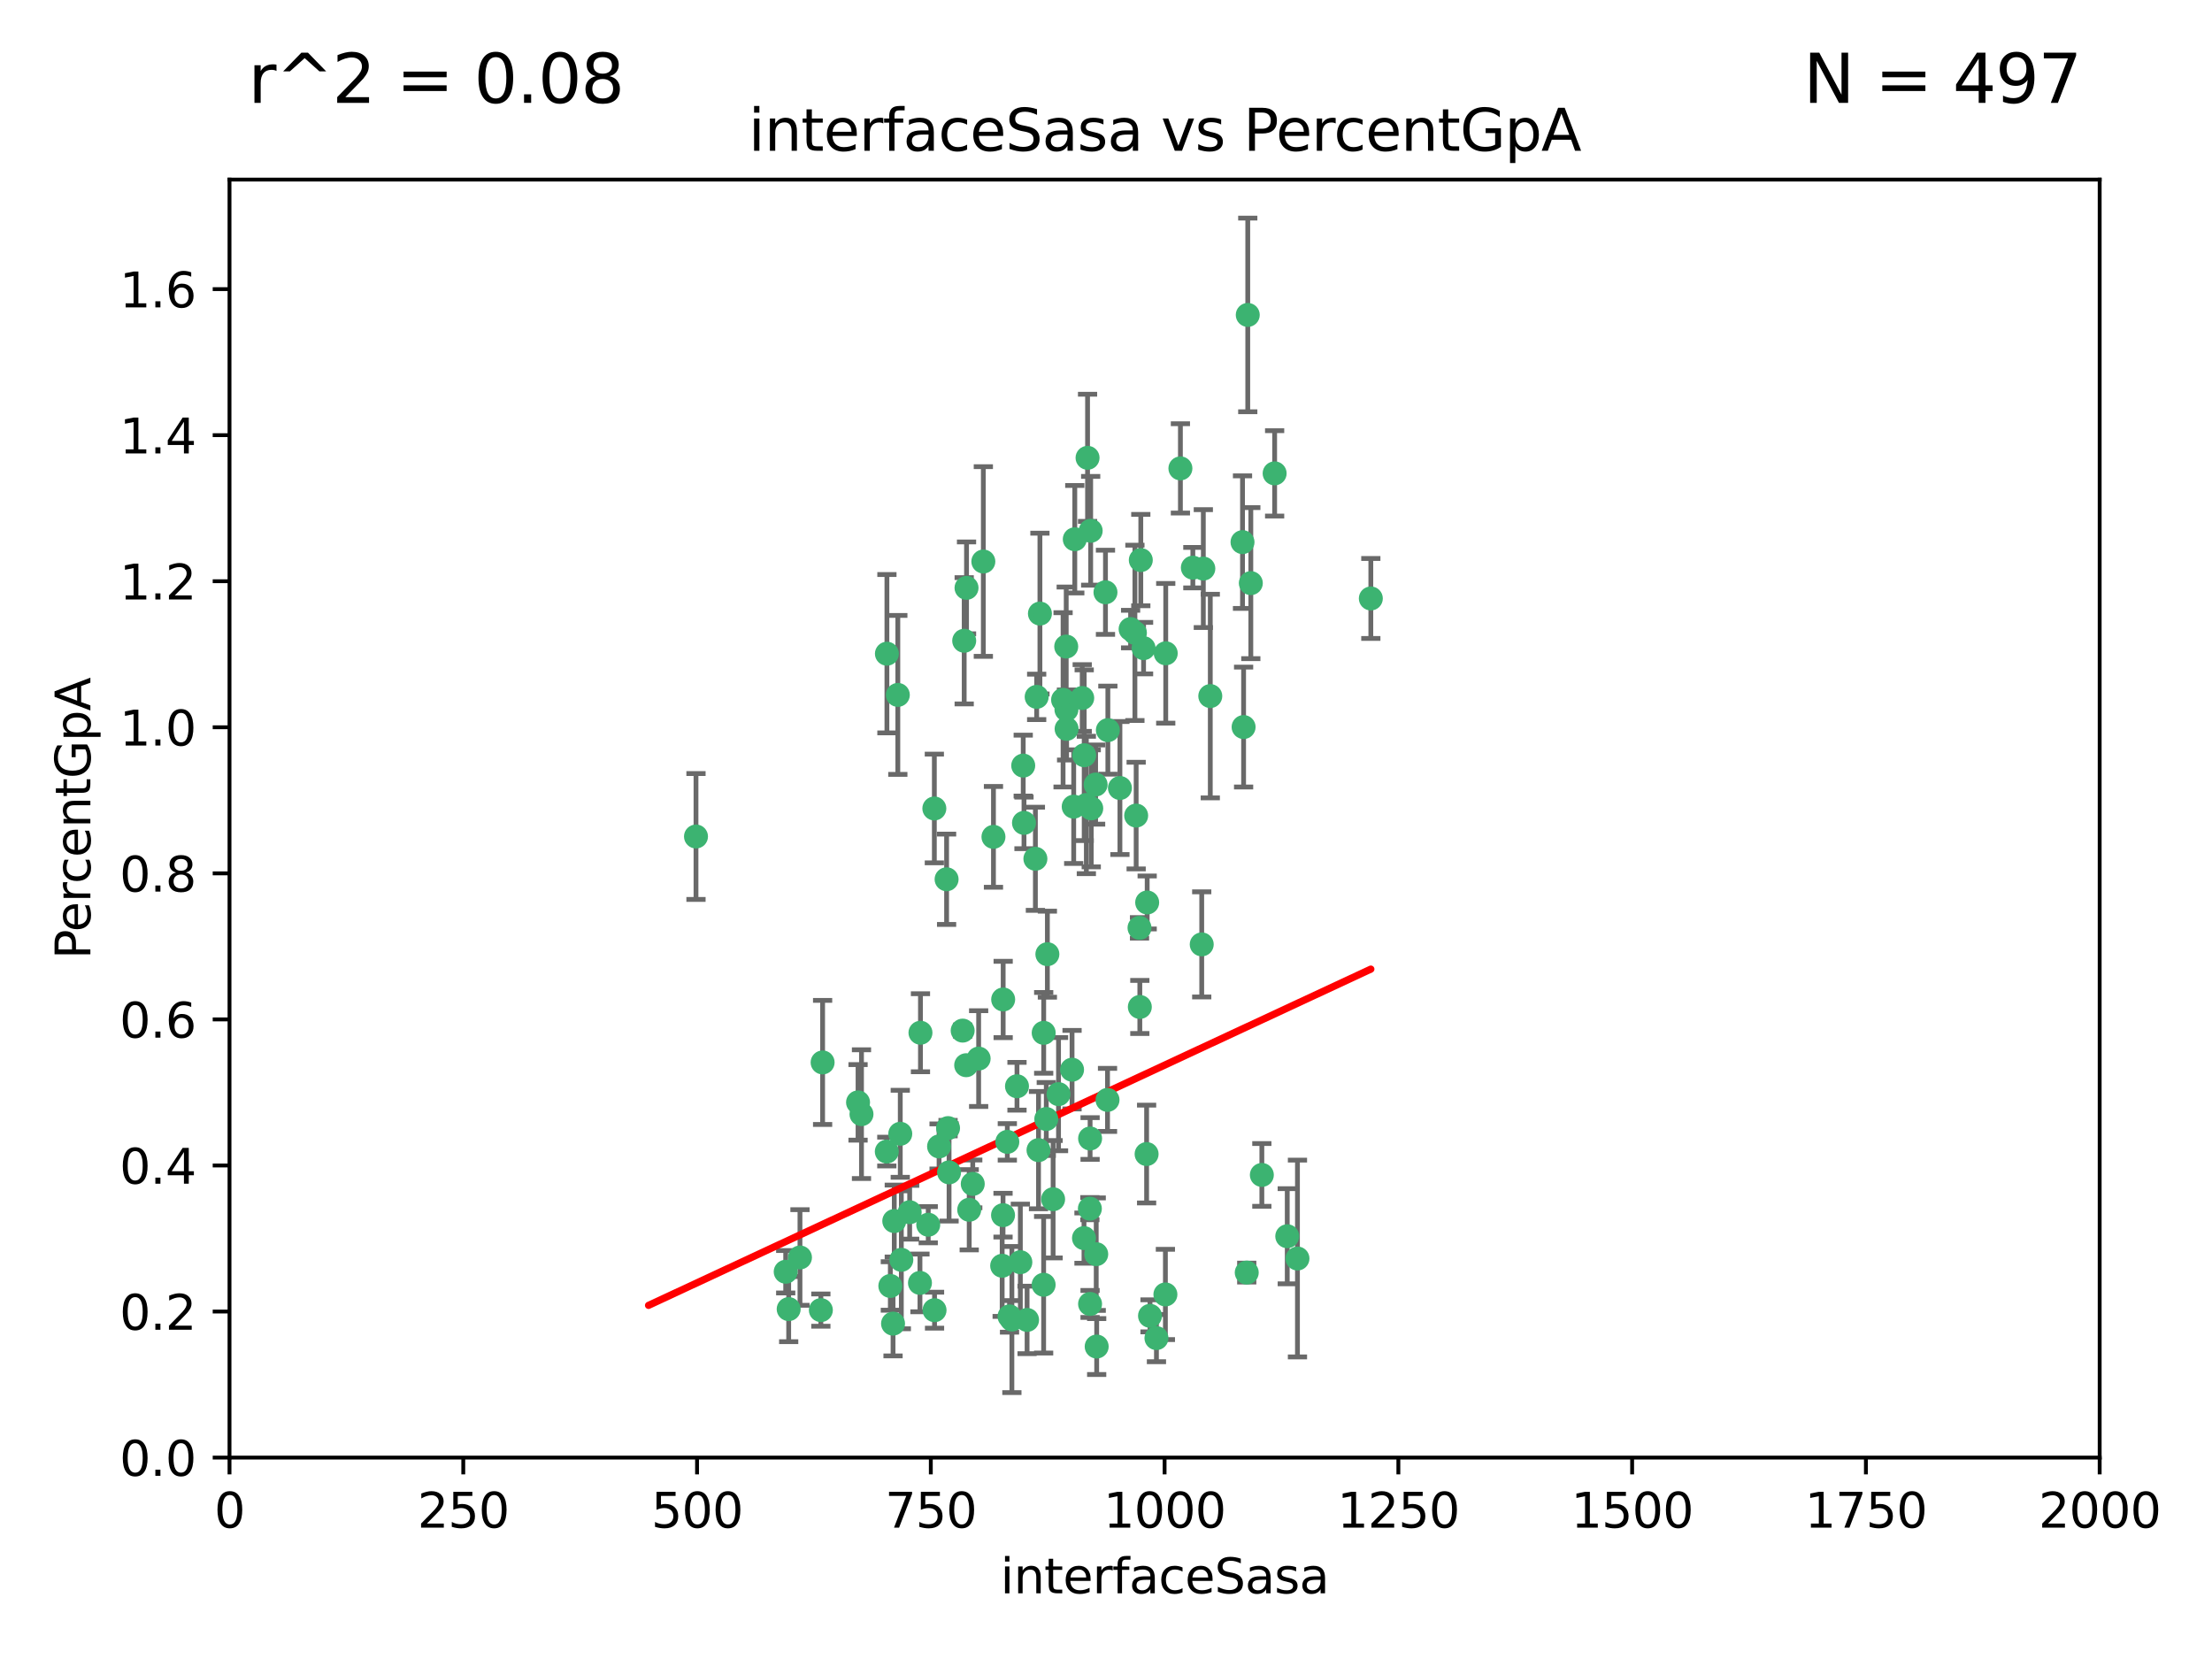 <?xml version="1.0" encoding="utf-8" standalone="no"?>
<!DOCTYPE svg PUBLIC "-//W3C//DTD SVG 1.1//EN"
  "http://www.w3.org/Graphics/SVG/1.1/DTD/svg11.dtd">
<svg xmlns:xlink="http://www.w3.org/1999/xlink" width="460.8pt" height="345.6pt" viewBox="0 0 460.8 345.6" xmlns="http://www.w3.org/2000/svg" version="1.1">
 <defs>
  <style type="text/css">*{stroke-linejoin: round; stroke-linecap: butt}</style>
 </defs>
 <g id="figure_1">
  <g id="patch_1">
   <path d="M 0 345.6 
L 460.8 345.6 
L 460.8 0 
L 0 0 
z
" style="fill: #ffffff"/>
  </g>
  <g id="axes_1">
   <g id="patch_2">
    <path d="M 47.81 303.64 
L 437.4 303.64 
L 437.4 37.411 
L 47.81 37.411 
z
" style="fill: #ffffff"/>
   </g>
   <g id="PathCollection_1">
    <defs>
     <path id="m2069769bda" d="M 0 1.118 
C 0.297 1.118 0.581 1 0.791 0.791 
C 1 0.581 1.118 0.297 1.118 0 
C 1.118 -0.297 1 -0.581 0.791 -0.791 
C 0.581 -1 0.297 -1.118 0 -1.118 
C -0.297 -1.118 -0.581 -1 -0.791 -0.791 
C -1 -0.581 -1.118 -0.297 -1.118 0 
C -1.118 0.297 -1 0.581 -0.791 0.791 
C -0.581 1 -0.297 1.118 0 1.118 
z
" style="stroke: #3cb371"/>
    </defs>
    <g clip-path="url(#p3feaeb8418)">
     <use xlink:href="#m2069769bda" x="258.839" y="112.935" style="fill: #3cb371; stroke: #3cb371"/>
     <use xlink:href="#m2069769bda" x="235.526" y="131.048" style="fill: #3cb371; stroke: #3cb371"/>
     <use xlink:href="#m2069769bda" x="265.53" y="98.611" style="fill: #3cb371; stroke: #3cb371"/>
     <use xlink:href="#m2069769bda" x="225.86" y="157.33" style="fill: #3cb371; stroke: #3cb371"/>
     <use xlink:href="#m2069769bda" x="259.065" y="151.457" style="fill: #3cb371; stroke: #3cb371"/>
     <use xlink:href="#m2069769bda" x="259.932" y="65.606" style="fill: #3cb371; stroke: #3cb371"/>
     <use xlink:href="#m2069769bda" x="242.845" y="136.097" style="fill: #3cb371; stroke: #3cb371"/>
     <use xlink:href="#m2069769bda" x="216.635" y="127.82" style="fill: #3cb371; stroke: #3cb371"/>
     <use xlink:href="#m2069769bda" x="163.676" y="264.927" style="fill: #3cb371; stroke: #3cb371"/>
     <use xlink:href="#m2069769bda" x="250.675" y="118.446" style="fill: #3cb371; stroke: #3cb371"/>
     <use xlink:href="#m2069769bda" x="233.3" y="164.157" style="fill: #3cb371; stroke: #3cb371"/>
     <use xlink:href="#m2069769bda" x="222.161" y="147.818" style="fill: #3cb371; stroke: #3cb371"/>
     <use xlink:href="#m2069769bda" x="221.458" y="145.786" style="fill: #3cb371; stroke: #3cb371"/>
     <use xlink:href="#m2069769bda" x="238.226" y="135.021" style="fill: #3cb371; stroke: #3cb371"/>
     <use xlink:href="#m2069769bda" x="236.422" y="131.834" style="fill: #3cb371; stroke: #3cb371"/>
     <use xlink:href="#m2069769bda" x="220.511" y="227.931" style="fill: #3cb371; stroke: #3cb371"/>
     <use xlink:href="#m2069769bda" x="226.558" y="95.371" style="fill: #3cb371; stroke: #3cb371"/>
     <use xlink:href="#m2069769bda" x="223.671" y="168.041" style="fill: #3cb371; stroke: #3cb371"/>
     <use xlink:href="#m2069769bda" x="248.492" y="118.255" style="fill: #3cb371; stroke: #3cb371"/>
     <use xlink:href="#m2069769bda" x="223.897" y="112.334" style="fill: #3cb371; stroke: #3cb371"/>
     <use xlink:href="#m2069769bda" x="225.446" y="145.408" style="fill: #3cb371; stroke: #3cb371"/>
     <use xlink:href="#m2069769bda" x="230.29" y="123.385" style="fill: #3cb371; stroke: #3cb371"/>
     <use xlink:href="#m2069769bda" x="200.86" y="133.482" style="fill: #3cb371; stroke: #3cb371"/>
     <use xlink:href="#m2069769bda" x="217.42" y="215.161" style="fill: #3cb371; stroke: #3cb371"/>
     <use xlink:href="#m2069769bda" x="237.649" y="116.673" style="fill: #3cb371; stroke: #3cb371"/>
     <use xlink:href="#m2069769bda" x="218.189" y="198.775" style="fill: #3cb371; stroke: #3cb371"/>
     <use xlink:href="#m2069769bda" x="259.72" y="265.1" style="fill: #3cb371; stroke: #3cb371"/>
     <use xlink:href="#m2069769bda" x="213.316" y="171.42" style="fill: #3cb371; stroke: #3cb371"/>
     <use xlink:href="#m2069769bda" x="262.866" y="244.761" style="fill: #3cb371; stroke: #3cb371"/>
     <use xlink:href="#m2069769bda" x="204.848" y="116.973" style="fill: #3cb371; stroke: #3cb371"/>
     <use xlink:href="#m2069769bda" x="245.901" y="97.572" style="fill: #3cb371; stroke: #3cb371"/>
     <use xlink:href="#m2069769bda" x="285.569" y="124.669" style="fill: #3cb371; stroke: #3cb371"/>
     <use xlink:href="#m2069769bda" x="215.957" y="145.171" style="fill: #3cb371; stroke: #3cb371"/>
     <use xlink:href="#m2069769bda" x="194.641" y="168.419" style="fill: #3cb371; stroke: #3cb371"/>
     <use xlink:href="#m2069769bda" x="191.75" y="215.139" style="fill: #3cb371; stroke: #3cb371"/>
     <use xlink:href="#m2069769bda" x="184.761" y="136.178" style="fill: #3cb371; stroke: #3cb371"/>
     <use xlink:href="#m2069769bda" x="219.383" y="249.82" style="fill: #3cb371; stroke: #3cb371"/>
     <use xlink:href="#m2069769bda" x="200.541" y="214.695" style="fill: #3cb371; stroke: #3cb371"/>
     <use xlink:href="#m2069769bda" x="217.96" y="233.109" style="fill: #3cb371; stroke: #3cb371"/>
     <use xlink:href="#m2069769bda" x="228.364" y="261.264" style="fill: #3cb371; stroke: #3cb371"/>
     <use xlink:href="#m2069769bda" x="213.156" y="159.488" style="fill: #3cb371; stroke: #3cb371"/>
     <use xlink:href="#m2069769bda" x="222.113" y="134.689" style="fill: #3cb371; stroke: #3cb371"/>
     <use xlink:href="#m2069769bda" x="215.692" y="178.897" style="fill: #3cb371; stroke: #3cb371"/>
     <use xlink:href="#m2069769bda" x="194.683" y="272.937" style="fill: #3cb371; stroke: #3cb371"/>
     <use xlink:href="#m2069769bda" x="268.16" y="257.532" style="fill: #3cb371; stroke: #3cb371"/>
     <use xlink:href="#m2069769bda" x="228.237" y="163.438" style="fill: #3cb371; stroke: #3cb371"/>
     <use xlink:href="#m2069769bda" x="222.194" y="151.836" style="fill: #3cb371; stroke: #3cb371"/>
     <use xlink:href="#m2069769bda" x="225.816" y="257.919" style="fill: #3cb371; stroke: #3cb371"/>
     <use xlink:href="#m2069769bda" x="212.558" y="262.94" style="fill: #3cb371; stroke: #3cb371"/>
     <use xlink:href="#m2069769bda" x="202.643" y="246.63" style="fill: #3cb371; stroke: #3cb371"/>
     <use xlink:href="#m2069769bda" x="185.474" y="267.891" style="fill: #3cb371; stroke: #3cb371"/>
     <use xlink:href="#m2069769bda" x="237.381" y="193.29" style="fill: #3cb371; stroke: #3cb371"/>
     <use xlink:href="#m2069769bda" x="197.192" y="183.167" style="fill: #3cb371; stroke: #3cb371"/>
     <use xlink:href="#m2069769bda" x="227.088" y="237.168" style="fill: #3cb371; stroke: #3cb371"/>
     <use xlink:href="#m2069769bda" x="208.978" y="208.206" style="fill: #3cb371; stroke: #3cb371"/>
     <use xlink:href="#m2069769bda" x="239.57" y="274.113" style="fill: #3cb371; stroke: #3cb371"/>
     <use xlink:href="#m2069769bda" x="227.208" y="110.571" style="fill: #3cb371; stroke: #3cb371"/>
     <use xlink:href="#m2069769bda" x="260.569" y="121.476" style="fill: #3cb371; stroke: #3cb371"/>
     <use xlink:href="#m2069769bda" x="227.082" y="271.637" style="fill: #3cb371; stroke: #3cb371"/>
     <use xlink:href="#m2069769bda" x="191.645" y="267.252" style="fill: #3cb371; stroke: #3cb371"/>
     <use xlink:href="#m2069769bda" x="230.787" y="152.103" style="fill: #3cb371; stroke: #3cb371"/>
     <use xlink:href="#m2069769bda" x="228.459" y="280.509" style="fill: #3cb371; stroke: #3cb371"/>
     <use xlink:href="#m2069769bda" x="210.3" y="274.227" style="fill: #3cb371; stroke: #3cb371"/>
     <use xlink:href="#m2069769bda" x="186.037" y="275.735" style="fill: #3cb371; stroke: #3cb371"/>
     <use xlink:href="#m2069769bda" x="178.747" y="229.642" style="fill: #3cb371; stroke: #3cb371"/>
     <use xlink:href="#m2069769bda" x="217.408" y="267.639" style="fill: #3cb371; stroke: #3cb371"/>
     <use xlink:href="#m2069769bda" x="236.683" y="169.899" style="fill: #3cb371; stroke: #3cb371"/>
     <use xlink:href="#m2069769bda" x="193.369" y="255.133" style="fill: #3cb371; stroke: #3cb371"/>
     <use xlink:href="#m2069769bda" x="206.956" y="174.332" style="fill: #3cb371; stroke: #3cb371"/>
     <use xlink:href="#m2069769bda" x="209.844" y="237.872" style="fill: #3cb371; stroke: #3cb371"/>
     <use xlink:href="#m2069769bda" x="270.285" y="262.172" style="fill: #3cb371; stroke: #3cb371"/>
     <use xlink:href="#m2069769bda" x="237.447" y="209.769" style="fill: #3cb371; stroke: #3cb371"/>
     <use xlink:href="#m2069769bda" x="230.717" y="229.129" style="fill: #3cb371; stroke: #3cb371"/>
     <use xlink:href="#m2069769bda" x="240.91" y="278.753" style="fill: #3cb371; stroke: #3cb371"/>
     <use xlink:href="#m2069769bda" x="223.328" y="222.836" style="fill: #3cb371; stroke: #3cb371"/>
     <use xlink:href="#m2069769bda" x="211.857" y="226.286" style="fill: #3cb371; stroke: #3cb371"/>
     <use xlink:href="#m2069769bda" x="242.774" y="269.656" style="fill: #3cb371; stroke: #3cb371"/>
     <use xlink:href="#m2069769bda" x="203.87" y="220.522" style="fill: #3cb371; stroke: #3cb371"/>
     <use xlink:href="#m2069769bda" x="227.327" y="168.396" style="fill: #3cb371; stroke: #3cb371"/>
     <use xlink:href="#m2069769bda" x="238.859" y="240.41" style="fill: #3cb371; stroke: #3cb371"/>
     <use xlink:href="#m2069769bda" x="186.294" y="254.364" style="fill: #3cb371; stroke: #3cb371"/>
     <use xlink:href="#m2069769bda" x="250.342" y="196.734" style="fill: #3cb371; stroke: #3cb371"/>
     <use xlink:href="#m2069769bda" x="184.737" y="239.892" style="fill: #3cb371; stroke: #3cb371"/>
     <use xlink:href="#m2069769bda" x="208.95" y="253.14" style="fill: #3cb371; stroke: #3cb371"/>
     <use xlink:href="#m2069769bda" x="238.978" y="188.002" style="fill: #3cb371; stroke: #3cb371"/>
     <use xlink:href="#m2069769bda" x="210.795" y="274.884" style="fill: #3cb371; stroke: #3cb371"/>
     <use xlink:href="#m2069769bda" x="166.649" y="261.955" style="fill: #3cb371; stroke: #3cb371"/>
     <use xlink:href="#m2069769bda" x="179.464" y="232.101" style="fill: #3cb371; stroke: #3cb371"/>
     <use xlink:href="#m2069769bda" x="164.297" y="272.711" style="fill: #3cb371; stroke: #3cb371"/>
     <use xlink:href="#m2069769bda" x="201.271" y="221.902" style="fill: #3cb371; stroke: #3cb371"/>
     <use xlink:href="#m2069769bda" x="187.764" y="262.443" style="fill: #3cb371; stroke: #3cb371"/>
     <use xlink:href="#m2069769bda" x="195.626" y="238.823" style="fill: #3cb371; stroke: #3cb371"/>
     <use xlink:href="#m2069769bda" x="226.307" y="167.688" style="fill: #3cb371; stroke: #3cb371"/>
     <use xlink:href="#m2069769bda" x="201.345" y="122.465" style="fill: #3cb371; stroke: #3cb371"/>
     <use xlink:href="#m2069769bda" x="213.96" y="274.965" style="fill: #3cb371; stroke: #3cb371"/>
     <use xlink:href="#m2069769bda" x="187.034" y="144.762" style="fill: #3cb371; stroke: #3cb371"/>
     <use xlink:href="#m2069769bda" x="216.341" y="239.593" style="fill: #3cb371; stroke: #3cb371"/>
     <use xlink:href="#m2069769bda" x="252.125" y="145.004" style="fill: #3cb371; stroke: #3cb371"/>
     <use xlink:href="#m2069769bda" x="208.769" y="263.681" style="fill: #3cb371; stroke: #3cb371"/>
     <use xlink:href="#m2069769bda" x="201.905" y="252.015" style="fill: #3cb371; stroke: #3cb371"/>
     <use xlink:href="#m2069769bda" x="189.5" y="252.529" style="fill: #3cb371; stroke: #3cb371"/>
     <use xlink:href="#m2069769bda" x="227.039" y="251.785" style="fill: #3cb371; stroke: #3cb371"/>
     <use xlink:href="#m2069769bda" x="187.542" y="236.188" style="fill: #3cb371; stroke: #3cb371"/>
     <use xlink:href="#m2069769bda" x="197.709" y="244.226" style="fill: #3cb371; stroke: #3cb371"/>
     <use xlink:href="#m2069769bda" x="171" y="272.918" style="fill: #3cb371; stroke: #3cb371"/>
     <use xlink:href="#m2069769bda" x="197.496" y="235.004" style="fill: #3cb371; stroke: #3cb371"/>
     <use xlink:href="#m2069769bda" x="144.987" y="174.257" style="fill: #3cb371; stroke: #3cb371"/>
     <use xlink:href="#m2069769bda" x="171.365" y="221.323" style="fill: #3cb371; stroke: #3cb371"/>
    </g>
   </g>
   <g id="matplotlib.axis_1">
    <g id="xtick_1">
     <g id="line2d_1">
      <defs>
       <path id="m26f9f85484" d="M 0 0 
L 0 3.5 
" style="stroke: #000000; stroke-width: 0.8"/>
      </defs>
      <g>
       <use xlink:href="#m26f9f85484" x="47.81" y="303.64" style="stroke: #000000; stroke-width: 0.8"/>
      </g>
     </g>
     <g id="text_1">
      <!-- 0 -->
      <g transform="translate(44.629 318.238)scale(0.1 -0.1)">
       <defs>
        <path id="DejaVuSans-30" d="M 2034 4250 
Q 1547 4250 1301 3770 
Q 1056 3291 1056 2328 
Q 1056 1369 1301 889 
Q 1547 409 2034 409 
Q 2525 409 2770 889 
Q 3016 1369 3016 2328 
Q 3016 3291 2770 3770 
Q 2525 4250 2034 4250 
z
M 2034 4750 
Q 2819 4750 3233 4129 
Q 3647 3509 3647 2328 
Q 3647 1150 3233 529 
Q 2819 -91 2034 -91 
Q 1250 -91 836 529 
Q 422 1150 422 2328 
Q 422 3509 836 4129 
Q 1250 4750 2034 4750 
z
" transform="scale(0.016)"/>
       </defs>
       <use xlink:href="#DejaVuSans-30"/>
      </g>
     </g>
    </g>
    <g id="xtick_2">
     <g id="line2d_2">
      <g>
       <use xlink:href="#m26f9f85484" x="96.509" y="303.64" style="stroke: #000000; stroke-width: 0.8"/>
      </g>
     </g>
     <g id="text_2">
      <!-- 250 -->
      <g transform="translate(86.965 318.238)scale(0.1 -0.1)">
       <defs>
        <path id="DejaVuSans-32" d="M 1228 531 
L 3431 531 
L 3431 0 
L 469 0 
L 469 531 
Q 828 903 1448 1529 
Q 2069 2156 2228 2338 
Q 2531 2678 2651 2914 
Q 2772 3150 2772 3378 
Q 2772 3750 2511 3984 
Q 2250 4219 1831 4219 
Q 1534 4219 1204 4116 
Q 875 4013 500 3803 
L 500 4441 
Q 881 4594 1212 4672 
Q 1544 4750 1819 4750 
Q 2544 4750 2975 4387 
Q 3406 4025 3406 3419 
Q 3406 3131 3298 2873 
Q 3191 2616 2906 2266 
Q 2828 2175 2409 1742 
Q 1991 1309 1228 531 
z
" transform="scale(0.016)"/>
        <path id="DejaVuSans-35" d="M 691 4666 
L 3169 4666 
L 3169 4134 
L 1269 4134 
L 1269 2991 
Q 1406 3038 1543 3061 
Q 1681 3084 1819 3084 
Q 2600 3084 3056 2656 
Q 3513 2228 3513 1497 
Q 3513 744 3044 326 
Q 2575 -91 1722 -91 
Q 1428 -91 1123 -41 
Q 819 9 494 109 
L 494 744 
Q 775 591 1075 516 
Q 1375 441 1709 441 
Q 2250 441 2565 725 
Q 2881 1009 2881 1497 
Q 2881 1984 2565 2268 
Q 2250 2553 1709 2553 
Q 1456 2553 1204 2497 
Q 953 2441 691 2322 
L 691 4666 
z
" transform="scale(0.016)"/>
       </defs>
       <use xlink:href="#DejaVuSans-32"/>
       <use xlink:href="#DejaVuSans-35" x="63.623"/>
       <use xlink:href="#DejaVuSans-30" x="127.246"/>
      </g>
     </g>
    </g>
    <g id="xtick_3">
     <g id="line2d_3">
      <g>
       <use xlink:href="#m26f9f85484" x="145.208" y="303.64" style="stroke: #000000; stroke-width: 0.8"/>
      </g>
     </g>
     <g id="text_3">
      <!-- 500 -->
      <g transform="translate(135.664 318.238)scale(0.1 -0.1)">
       <use xlink:href="#DejaVuSans-35"/>
       <use xlink:href="#DejaVuSans-30" x="63.623"/>
       <use xlink:href="#DejaVuSans-30" x="127.246"/>
      </g>
     </g>
    </g>
    <g id="xtick_4">
     <g id="line2d_4">
      <g>
       <use xlink:href="#m26f9f85484" x="193.906" y="303.64" style="stroke: #000000; stroke-width: 0.8"/>
      </g>
     </g>
     <g id="text_4">
      <!-- 750 -->
      <g transform="translate(184.363 318.238)scale(0.1 -0.1)">
       <defs>
        <path id="DejaVuSans-37" d="M 525 4666 
L 3525 4666 
L 3525 4397 
L 1831 0 
L 1172 0 
L 2766 4134 
L 525 4134 
L 525 4666 
z
" transform="scale(0.016)"/>
       </defs>
       <use xlink:href="#DejaVuSans-37"/>
       <use xlink:href="#DejaVuSans-35" x="63.623"/>
       <use xlink:href="#DejaVuSans-30" x="127.246"/>
      </g>
     </g>
    </g>
    <g id="xtick_5">
     <g id="line2d_5">
      <g>
       <use xlink:href="#m26f9f85484" x="242.605" y="303.64" style="stroke: #000000; stroke-width: 0.8"/>
      </g>
     </g>
     <g id="text_5">
      <!-- 1000 -->
      <g transform="translate(229.88 318.238)scale(0.1 -0.1)">
       <defs>
        <path id="DejaVuSans-31" d="M 794 531 
L 1825 531 
L 1825 4091 
L 703 3866 
L 703 4441 
L 1819 4666 
L 2450 4666 
L 2450 531 
L 3481 531 
L 3481 0 
L 794 0 
L 794 531 
z
" transform="scale(0.016)"/>
       </defs>
       <use xlink:href="#DejaVuSans-31"/>
       <use xlink:href="#DejaVuSans-30" x="63.623"/>
       <use xlink:href="#DejaVuSans-30" x="127.246"/>
       <use xlink:href="#DejaVuSans-30" x="190.869"/>
      </g>
     </g>
    </g>
    <g id="xtick_6">
     <g id="line2d_6">
      <g>
       <use xlink:href="#m26f9f85484" x="291.304" y="303.64" style="stroke: #000000; stroke-width: 0.8"/>
      </g>
     </g>
     <g id="text_6">
      <!-- 1250 -->
      <g transform="translate(278.579 318.238)scale(0.1 -0.1)">
       <use xlink:href="#DejaVuSans-31"/>
       <use xlink:href="#DejaVuSans-32" x="63.623"/>
       <use xlink:href="#DejaVuSans-35" x="127.246"/>
       <use xlink:href="#DejaVuSans-30" x="190.869"/>
      </g>
     </g>
    </g>
    <g id="xtick_7">
     <g id="line2d_7">
      <g>
       <use xlink:href="#m26f9f85484" x="340.002" y="303.64" style="stroke: #000000; stroke-width: 0.8"/>
      </g>
     </g>
     <g id="text_7">
      <!-- 1500 -->
      <g transform="translate(327.277 318.238)scale(0.1 -0.1)">
       <use xlink:href="#DejaVuSans-31"/>
       <use xlink:href="#DejaVuSans-35" x="63.623"/>
       <use xlink:href="#DejaVuSans-30" x="127.246"/>
       <use xlink:href="#DejaVuSans-30" x="190.869"/>
      </g>
     </g>
    </g>
    <g id="xtick_8">
     <g id="line2d_8">
      <g>
       <use xlink:href="#m26f9f85484" x="388.701" y="303.64" style="stroke: #000000; stroke-width: 0.8"/>
      </g>
     </g>
     <g id="text_8">
      <!-- 1750 -->
      <g transform="translate(375.976 318.238)scale(0.1 -0.1)">
       <use xlink:href="#DejaVuSans-31"/>
       <use xlink:href="#DejaVuSans-37" x="63.623"/>
       <use xlink:href="#DejaVuSans-35" x="127.246"/>
       <use xlink:href="#DejaVuSans-30" x="190.869"/>
      </g>
     </g>
    </g>
    <g id="xtick_9">
     <g id="line2d_9">
      <g>
       <use xlink:href="#m26f9f85484" x="437.4" y="303.64" style="stroke: #000000; stroke-width: 0.8"/>
      </g>
     </g>
     <g id="text_9">
      <!-- 2000 -->
      <g transform="translate(424.675 318.238)scale(0.1 -0.1)">
       <use xlink:href="#DejaVuSans-32"/>
       <use xlink:href="#DejaVuSans-30" x="63.623"/>
       <use xlink:href="#DejaVuSans-30" x="127.246"/>
       <use xlink:href="#DejaVuSans-30" x="190.869"/>
      </g>
     </g>
    </g>
    <g id="text_10">
     <!-- interfaceSasa -->
     <g transform="translate(208.398 331.917)scale(0.1 -0.1)">
      <defs>
       <path id="DejaVuSans-69" d="M 603 3500 
L 1178 3500 
L 1178 0 
L 603 0 
L 603 3500 
z
M 603 4863 
L 1178 4863 
L 1178 4134 
L 603 4134 
L 603 4863 
z
" transform="scale(0.016)"/>
       <path id="DejaVuSans-6e" d="M 3513 2113 
L 3513 0 
L 2938 0 
L 2938 2094 
Q 2938 2591 2744 2837 
Q 2550 3084 2163 3084 
Q 1697 3084 1428 2787 
Q 1159 2491 1159 1978 
L 1159 0 
L 581 0 
L 581 3500 
L 1159 3500 
L 1159 2956 
Q 1366 3272 1645 3428 
Q 1925 3584 2291 3584 
Q 2894 3584 3203 3211 
Q 3513 2838 3513 2113 
z
" transform="scale(0.016)"/>
       <path id="DejaVuSans-74" d="M 1172 4494 
L 1172 3500 
L 2356 3500 
L 2356 3053 
L 1172 3053 
L 1172 1153 
Q 1172 725 1289 603 
Q 1406 481 1766 481 
L 2356 481 
L 2356 0 
L 1766 0 
Q 1100 0 847 248 
Q 594 497 594 1153 
L 594 3053 
L 172 3053 
L 172 3500 
L 594 3500 
L 594 4494 
L 1172 4494 
z
" transform="scale(0.016)"/>
       <path id="DejaVuSans-65" d="M 3597 1894 
L 3597 1613 
L 953 1613 
Q 991 1019 1311 708 
Q 1631 397 2203 397 
Q 2534 397 2845 478 
Q 3156 559 3463 722 
L 3463 178 
Q 3153 47 2828 -22 
Q 2503 -91 2169 -91 
Q 1331 -91 842 396 
Q 353 884 353 1716 
Q 353 2575 817 3079 
Q 1281 3584 2069 3584 
Q 2775 3584 3186 3129 
Q 3597 2675 3597 1894 
z
M 3022 2063 
Q 3016 2534 2758 2815 
Q 2500 3097 2075 3097 
Q 1594 3097 1305 2825 
Q 1016 2553 972 2059 
L 3022 2063 
z
" transform="scale(0.016)"/>
       <path id="DejaVuSans-72" d="M 2631 2963 
Q 2534 3019 2420 3045 
Q 2306 3072 2169 3072 
Q 1681 3072 1420 2755 
Q 1159 2438 1159 1844 
L 1159 0 
L 581 0 
L 581 3500 
L 1159 3500 
L 1159 2956 
Q 1341 3275 1631 3429 
Q 1922 3584 2338 3584 
Q 2397 3584 2469 3576 
Q 2541 3569 2628 3553 
L 2631 2963 
z
" transform="scale(0.016)"/>
       <path id="DejaVuSans-66" d="M 2375 4863 
L 2375 4384 
L 1825 4384 
Q 1516 4384 1395 4259 
Q 1275 4134 1275 3809 
L 1275 3500 
L 2222 3500 
L 2222 3053 
L 1275 3053 
L 1275 0 
L 697 0 
L 697 3053 
L 147 3053 
L 147 3500 
L 697 3500 
L 697 3744 
Q 697 4328 969 4595 
Q 1241 4863 1831 4863 
L 2375 4863 
z
" transform="scale(0.016)"/>
       <path id="DejaVuSans-61" d="M 2194 1759 
Q 1497 1759 1228 1600 
Q 959 1441 959 1056 
Q 959 750 1161 570 
Q 1363 391 1709 391 
Q 2188 391 2477 730 
Q 2766 1069 2766 1631 
L 2766 1759 
L 2194 1759 
z
M 3341 1997 
L 3341 0 
L 2766 0 
L 2766 531 
Q 2569 213 2275 61 
Q 1981 -91 1556 -91 
Q 1019 -91 701 211 
Q 384 513 384 1019 
Q 384 1609 779 1909 
Q 1175 2209 1959 2209 
L 2766 2209 
L 2766 2266 
Q 2766 2663 2505 2880 
Q 2244 3097 1772 3097 
Q 1472 3097 1187 3025 
Q 903 2953 641 2809 
L 641 3341 
Q 956 3463 1253 3523 
Q 1550 3584 1831 3584 
Q 2591 3584 2966 3190 
Q 3341 2797 3341 1997 
z
" transform="scale(0.016)"/>
       <path id="DejaVuSans-63" d="M 3122 3366 
L 3122 2828 
Q 2878 2963 2633 3030 
Q 2388 3097 2138 3097 
Q 1578 3097 1268 2742 
Q 959 2388 959 1747 
Q 959 1106 1268 751 
Q 1578 397 2138 397 
Q 2388 397 2633 464 
Q 2878 531 3122 666 
L 3122 134 
Q 2881 22 2623 -34 
Q 2366 -91 2075 -91 
Q 1284 -91 818 406 
Q 353 903 353 1747 
Q 353 2603 823 3093 
Q 1294 3584 2113 3584 
Q 2378 3584 2631 3529 
Q 2884 3475 3122 3366 
z
" transform="scale(0.016)"/>
       <path id="DejaVuSans-53" d="M 3425 4513 
L 3425 3897 
Q 3066 4069 2747 4153 
Q 2428 4238 2131 4238 
Q 1616 4238 1336 4038 
Q 1056 3838 1056 3469 
Q 1056 3159 1242 3001 
Q 1428 2844 1947 2747 
L 2328 2669 
Q 3034 2534 3370 2195 
Q 3706 1856 3706 1288 
Q 3706 609 3251 259 
Q 2797 -91 1919 -91 
Q 1588 -91 1214 -16 
Q 841 59 441 206 
L 441 856 
Q 825 641 1194 531 
Q 1563 422 1919 422 
Q 2459 422 2753 634 
Q 3047 847 3047 1241 
Q 3047 1584 2836 1778 
Q 2625 1972 2144 2069 
L 1759 2144 
Q 1053 2284 737 2584 
Q 422 2884 422 3419 
Q 422 4038 858 4394 
Q 1294 4750 2059 4750 
Q 2388 4750 2728 4690 
Q 3069 4631 3425 4513 
z
" transform="scale(0.016)"/>
       <path id="DejaVuSans-73" d="M 2834 3397 
L 2834 2853 
Q 2591 2978 2328 3040 
Q 2066 3103 1784 3103 
Q 1356 3103 1142 2972 
Q 928 2841 928 2578 
Q 928 2378 1081 2264 
Q 1234 2150 1697 2047 
L 1894 2003 
Q 2506 1872 2764 1633 
Q 3022 1394 3022 966 
Q 3022 478 2636 193 
Q 2250 -91 1575 -91 
Q 1294 -91 989 -36 
Q 684 19 347 128 
L 347 722 
Q 666 556 975 473 
Q 1284 391 1588 391 
Q 1994 391 2212 530 
Q 2431 669 2431 922 
Q 2431 1156 2273 1281 
Q 2116 1406 1581 1522 
L 1381 1569 
Q 847 1681 609 1914 
Q 372 2147 372 2553 
Q 372 3047 722 3315 
Q 1072 3584 1716 3584 
Q 2034 3584 2315 3537 
Q 2597 3491 2834 3397 
z
" transform="scale(0.016)"/>
      </defs>
      <use xlink:href="#DejaVuSans-69"/>
      <use xlink:href="#DejaVuSans-6e" x="27.783"/>
      <use xlink:href="#DejaVuSans-74" x="91.162"/>
      <use xlink:href="#DejaVuSans-65" x="130.371"/>
      <use xlink:href="#DejaVuSans-72" x="191.895"/>
      <use xlink:href="#DejaVuSans-66" x="233.008"/>
      <use xlink:href="#DejaVuSans-61" x="268.213"/>
      <use xlink:href="#DejaVuSans-63" x="329.492"/>
      <use xlink:href="#DejaVuSans-65" x="384.473"/>
      <use xlink:href="#DejaVuSans-53" x="445.996"/>
      <use xlink:href="#DejaVuSans-61" x="509.473"/>
      <use xlink:href="#DejaVuSans-73" x="570.752"/>
      <use xlink:href="#DejaVuSans-61" x="622.852"/>
     </g>
    </g>
   </g>
   <g id="matplotlib.axis_2">
    <g id="ytick_1">
     <g id="line2d_10">
      <defs>
       <path id="m35e7c264d4" d="M 0 0 
L -3.5 0 
" style="stroke: #000000; stroke-width: 0.8"/>
      </defs>
      <g>
       <use xlink:href="#m35e7c264d4" x="47.81" y="303.64" style="stroke: #000000; stroke-width: 0.8"/>
      </g>
     </g>
     <g id="text_11">
      <!-- 0.0 -->
      <g transform="translate(24.907 307.439)scale(0.1 -0.1)">
       <defs>
        <path id="DejaVuSans-2e" d="M 684 794 
L 1344 794 
L 1344 0 
L 684 0 
L 684 794 
z
" transform="scale(0.016)"/>
       </defs>
       <use xlink:href="#DejaVuSans-30"/>
       <use xlink:href="#DejaVuSans-2e" x="63.623"/>
       <use xlink:href="#DejaVuSans-30" x="95.41"/>
      </g>
     </g>
    </g>
    <g id="ytick_2">
     <g id="line2d_11">
      <g>
       <use xlink:href="#m35e7c264d4" x="47.81" y="273.214" style="stroke: #000000; stroke-width: 0.8"/>
      </g>
     </g>
     <g id="text_12">
      <!-- 0.2 -->
      <g transform="translate(24.907 277.013)scale(0.1 -0.1)">
       <use xlink:href="#DejaVuSans-30"/>
       <use xlink:href="#DejaVuSans-2e" x="63.623"/>
       <use xlink:href="#DejaVuSans-32" x="95.41"/>
      </g>
     </g>
    </g>
    <g id="ytick_3">
     <g id="line2d_12">
      <g>
       <use xlink:href="#m35e7c264d4" x="47.81" y="242.788" style="stroke: #000000; stroke-width: 0.8"/>
      </g>
     </g>
     <g id="text_13">
      <!-- 0.4 -->
      <g transform="translate(24.907 246.587)scale(0.1 -0.1)">
       <defs>
        <path id="DejaVuSans-34" d="M 2419 4116 
L 825 1625 
L 2419 1625 
L 2419 4116 
z
M 2253 4666 
L 3047 4666 
L 3047 1625 
L 3713 1625 
L 3713 1100 
L 3047 1100 
L 3047 0 
L 2419 0 
L 2419 1100 
L 313 1100 
L 313 1709 
L 2253 4666 
z
" transform="scale(0.016)"/>
       </defs>
       <use xlink:href="#DejaVuSans-30"/>
       <use xlink:href="#DejaVuSans-2e" x="63.623"/>
       <use xlink:href="#DejaVuSans-34" x="95.41"/>
      </g>
     </g>
    </g>
    <g id="ytick_4">
     <g id="line2d_13">
      <g>
       <use xlink:href="#m35e7c264d4" x="47.81" y="212.362" style="stroke: #000000; stroke-width: 0.8"/>
      </g>
     </g>
     <g id="text_14">
      <!-- 0.6 -->
      <g transform="translate(24.907 216.161)scale(0.1 -0.1)">
       <defs>
        <path id="DejaVuSans-36" d="M 2113 2584 
Q 1688 2584 1439 2293 
Q 1191 2003 1191 1497 
Q 1191 994 1439 701 
Q 1688 409 2113 409 
Q 2538 409 2786 701 
Q 3034 994 3034 1497 
Q 3034 2003 2786 2293 
Q 2538 2584 2113 2584 
z
M 3366 4563 
L 3366 3988 
Q 3128 4100 2886 4159 
Q 2644 4219 2406 4219 
Q 1781 4219 1451 3797 
Q 1122 3375 1075 2522 
Q 1259 2794 1537 2939 
Q 1816 3084 2150 3084 
Q 2853 3084 3261 2657 
Q 3669 2231 3669 1497 
Q 3669 778 3244 343 
Q 2819 -91 2113 -91 
Q 1303 -91 875 529 
Q 447 1150 447 2328 
Q 447 3434 972 4092 
Q 1497 4750 2381 4750 
Q 2619 4750 2861 4703 
Q 3103 4656 3366 4563 
z
" transform="scale(0.016)"/>
       </defs>
       <use xlink:href="#DejaVuSans-30"/>
       <use xlink:href="#DejaVuSans-2e" x="63.623"/>
       <use xlink:href="#DejaVuSans-36" x="95.41"/>
      </g>
     </g>
    </g>
    <g id="ytick_5">
     <g id="line2d_14">
      <g>
       <use xlink:href="#m35e7c264d4" x="47.81" y="181.935" style="stroke: #000000; stroke-width: 0.8"/>
      </g>
     </g>
     <g id="text_15">
      <!-- 0.8 -->
      <g transform="translate(24.907 185.735)scale(0.1 -0.1)">
       <defs>
        <path id="DejaVuSans-38" d="M 2034 2216 
Q 1584 2216 1326 1975 
Q 1069 1734 1069 1313 
Q 1069 891 1326 650 
Q 1584 409 2034 409 
Q 2484 409 2743 651 
Q 3003 894 3003 1313 
Q 3003 1734 2745 1975 
Q 2488 2216 2034 2216 
z
M 1403 2484 
Q 997 2584 770 2862 
Q 544 3141 544 3541 
Q 544 4100 942 4425 
Q 1341 4750 2034 4750 
Q 2731 4750 3128 4425 
Q 3525 4100 3525 3541 
Q 3525 3141 3298 2862 
Q 3072 2584 2669 2484 
Q 3125 2378 3379 2068 
Q 3634 1759 3634 1313 
Q 3634 634 3220 271 
Q 2806 -91 2034 -91 
Q 1263 -91 848 271 
Q 434 634 434 1313 
Q 434 1759 690 2068 
Q 947 2378 1403 2484 
z
M 1172 3481 
Q 1172 3119 1398 2916 
Q 1625 2713 2034 2713 
Q 2441 2713 2670 2916 
Q 2900 3119 2900 3481 
Q 2900 3844 2670 4047 
Q 2441 4250 2034 4250 
Q 1625 4250 1398 4047 
Q 1172 3844 1172 3481 
z
" transform="scale(0.016)"/>
       </defs>
       <use xlink:href="#DejaVuSans-30"/>
       <use xlink:href="#DejaVuSans-2e" x="63.623"/>
       <use xlink:href="#DejaVuSans-38" x="95.41"/>
      </g>
     </g>
    </g>
    <g id="ytick_6">
     <g id="line2d_15">
      <g>
       <use xlink:href="#m35e7c264d4" x="47.81" y="151.509" style="stroke: #000000; stroke-width: 0.8"/>
      </g>
     </g>
     <g id="text_16">
      <!-- 1.0 -->
      <g transform="translate(24.907 155.308)scale(0.1 -0.1)">
       <use xlink:href="#DejaVuSans-31"/>
       <use xlink:href="#DejaVuSans-2e" x="63.623"/>
       <use xlink:href="#DejaVuSans-30" x="95.41"/>
      </g>
     </g>
    </g>
    <g id="ytick_7">
     <g id="line2d_16">
      <g>
       <use xlink:href="#m35e7c264d4" x="47.81" y="121.083" style="stroke: #000000; stroke-width: 0.8"/>
      </g>
     </g>
     <g id="text_17">
      <!-- 1.2 -->
      <g transform="translate(24.907 124.882)scale(0.1 -0.1)">
       <use xlink:href="#DejaVuSans-31"/>
       <use xlink:href="#DejaVuSans-2e" x="63.623"/>
       <use xlink:href="#DejaVuSans-32" x="95.41"/>
      </g>
     </g>
    </g>
    <g id="ytick_8">
     <g id="line2d_17">
      <g>
       <use xlink:href="#m35e7c264d4" x="47.81" y="90.657" style="stroke: #000000; stroke-width: 0.8"/>
      </g>
     </g>
     <g id="text_18">
      <!-- 1.4 -->
      <g transform="translate(24.907 94.456)scale(0.1 -0.1)">
       <use xlink:href="#DejaVuSans-31"/>
       <use xlink:href="#DejaVuSans-2e" x="63.623"/>
       <use xlink:href="#DejaVuSans-34" x="95.41"/>
      </g>
     </g>
    </g>
    <g id="ytick_9">
     <g id="line2d_18">
      <g>
       <use xlink:href="#m35e7c264d4" x="47.81" y="60.231" style="stroke: #000000; stroke-width: 0.8"/>
      </g>
     </g>
     <g id="text_19">
      <!-- 1.6 -->
      <g transform="translate(24.907 64.03)scale(0.1 -0.1)">
       <use xlink:href="#DejaVuSans-31"/>
       <use xlink:href="#DejaVuSans-2e" x="63.623"/>
       <use xlink:href="#DejaVuSans-36" x="95.41"/>
      </g>
     </g>
    </g>
    <g id="text_20">
     <!-- PercentGpA -->
     <g transform="translate(18.827 199.802)rotate(-90)scale(0.1 -0.1)">
      <defs>
       <path id="DejaVuSans-50" d="M 1259 4147 
L 1259 2394 
L 2053 2394 
Q 2494 2394 2734 2622 
Q 2975 2850 2975 3272 
Q 2975 3691 2734 3919 
Q 2494 4147 2053 4147 
L 1259 4147 
z
M 628 4666 
L 2053 4666 
Q 2838 4666 3239 4311 
Q 3641 3956 3641 3272 
Q 3641 2581 3239 2228 
Q 2838 1875 2053 1875 
L 1259 1875 
L 1259 0 
L 628 0 
L 628 4666 
z
" transform="scale(0.016)"/>
       <path id="DejaVuSans-47" d="M 3809 666 
L 3809 1919 
L 2778 1919 
L 2778 2438 
L 4434 2438 
L 4434 434 
Q 4069 175 3628 42 
Q 3188 -91 2688 -91 
Q 1594 -91 976 548 
Q 359 1188 359 2328 
Q 359 3472 976 4111 
Q 1594 4750 2688 4750 
Q 3144 4750 3555 4637 
Q 3966 4525 4313 4306 
L 4313 3634 
Q 3963 3931 3569 4081 
Q 3175 4231 2741 4231 
Q 1884 4231 1454 3753 
Q 1025 3275 1025 2328 
Q 1025 1384 1454 906 
Q 1884 428 2741 428 
Q 3075 428 3337 486 
Q 3600 544 3809 666 
z
" transform="scale(0.016)"/>
       <path id="DejaVuSans-70" d="M 1159 525 
L 1159 -1331 
L 581 -1331 
L 581 3500 
L 1159 3500 
L 1159 2969 
Q 1341 3281 1617 3432 
Q 1894 3584 2278 3584 
Q 2916 3584 3314 3078 
Q 3713 2572 3713 1747 
Q 3713 922 3314 415 
Q 2916 -91 2278 -91 
Q 1894 -91 1617 61 
Q 1341 213 1159 525 
z
M 3116 1747 
Q 3116 2381 2855 2742 
Q 2594 3103 2138 3103 
Q 1681 3103 1420 2742 
Q 1159 2381 1159 1747 
Q 1159 1113 1420 752 
Q 1681 391 2138 391 
Q 2594 391 2855 752 
Q 3116 1113 3116 1747 
z
" transform="scale(0.016)"/>
       <path id="DejaVuSans-41" d="M 2188 4044 
L 1331 1722 
L 3047 1722 
L 2188 4044 
z
M 1831 4666 
L 2547 4666 
L 4325 0 
L 3669 0 
L 3244 1197 
L 1141 1197 
L 716 0 
L 50 0 
L 1831 4666 
z
" transform="scale(0.016)"/>
      </defs>
      <use xlink:href="#DejaVuSans-50"/>
      <use xlink:href="#DejaVuSans-65" x="56.678"/>
      <use xlink:href="#DejaVuSans-72" x="118.201"/>
      <use xlink:href="#DejaVuSans-63" x="157.064"/>
      <use xlink:href="#DejaVuSans-65" x="212.045"/>
      <use xlink:href="#DejaVuSans-6e" x="273.568"/>
      <use xlink:href="#DejaVuSans-74" x="336.947"/>
      <use xlink:href="#DejaVuSans-47" x="376.156"/>
      <use xlink:href="#DejaVuSans-70" x="453.646"/>
      <use xlink:href="#DejaVuSans-41" x="517.123"/>
     </g>
    </g>
   </g>
   <g id="LineCollection_1">
    <path d="M 258.839 126.742 
L 258.839 99.128 
" clip-path="url(#p3feaeb8418)" style="fill: none; stroke: #696969"/>
    <path d="M 235.526 134.958 
L 235.526 127.138 
" clip-path="url(#p3feaeb8418)" style="fill: none; stroke: #696969"/>
    <path d="M 265.53 107.5 
L 265.53 89.723 
" clip-path="url(#p3feaeb8418)" style="fill: none; stroke: #696969"/>
    <path d="M 225.86 175.107 
L 225.86 139.552 
" clip-path="url(#p3feaeb8418)" style="fill: none; stroke: #696969"/>
    <path d="M 259.065 163.945 
L 259.065 138.968 
" clip-path="url(#p3feaeb8418)" style="fill: none; stroke: #696969"/>
    <path d="M 259.932 85.777 
L 259.932 45.434 
" clip-path="url(#p3feaeb8418)" style="fill: none; stroke: #696969"/>
    <path d="M 242.845 150.645 
L 242.845 121.55 
" clip-path="url(#p3feaeb8418)" style="fill: none; stroke: #696969"/>
    <path d="M 216.635 144.568 
L 216.635 111.073 
" clip-path="url(#p3feaeb8418)" style="fill: none; stroke: #696969"/>
    <path d="M 163.676 269.346 
L 163.676 260.509 
" clip-path="url(#p3feaeb8418)" style="fill: none; stroke: #696969"/>
    <path d="M 250.675 130.722 
L 250.675 106.17 
" clip-path="url(#p3feaeb8418)" style="fill: none; stroke: #696969"/>
    <path d="M 233.3 178.007 
L 233.3 150.307 
" clip-path="url(#p3feaeb8418)" style="fill: none; stroke: #696969"/>
    <path d="M 222.161 151.909 
L 222.161 143.727 
" clip-path="url(#p3feaeb8418)" style="fill: none; stroke: #696969"/>
    <path d="M 221.458 163.937 
L 221.458 127.634 
" clip-path="url(#p3feaeb8418)" style="fill: none; stroke: #696969"/>
    <path d="M 238.226 140.382 
L 238.226 129.659 
" clip-path="url(#p3feaeb8418)" style="fill: none; stroke: #696969"/>
    <path d="M 236.422 150.092 
L 236.422 113.575 
" clip-path="url(#p3feaeb8418)" style="fill: none; stroke: #696969"/>
    <path d="M 220.511 239.722 
L 220.511 216.139 
" clip-path="url(#p3feaeb8418)" style="fill: none; stroke: #696969"/>
    <path d="M 226.558 108.615 
L 226.558 82.127 
" clip-path="url(#p3feaeb8418)" style="fill: none; stroke: #696969"/>
    <path d="M 223.671 179.882 
L 223.671 156.201 
" clip-path="url(#p3feaeb8418)" style="fill: none; stroke: #696969"/>
    <path d="M 248.492 122.472 
L 248.492 114.039 
" clip-path="url(#p3feaeb8418)" style="fill: none; stroke: #696969"/>
    <path d="M 223.897 123.529 
L 223.897 101.139 
" clip-path="url(#p3feaeb8418)" style="fill: none; stroke: #696969"/>
    <path d="M 225.446 152.361 
L 225.446 138.456 
" clip-path="url(#p3feaeb8418)" style="fill: none; stroke: #696969"/>
    <path d="M 230.29 132.151 
L 230.29 114.62 
" clip-path="url(#p3feaeb8418)" style="fill: none; stroke: #696969"/>
    <path d="M 200.86 146.637 
L 200.86 120.327 
" clip-path="url(#p3feaeb8418)" style="fill: none; stroke: #696969"/>
    <path d="M 217.42 223.572 
L 217.42 206.751 
" clip-path="url(#p3feaeb8418)" style="fill: none; stroke: #696969"/>
    <path d="M 237.649 126.191 
L 237.649 107.154 
" clip-path="url(#p3feaeb8418)" style="fill: none; stroke: #696969"/>
    <path d="M 218.189 207.738 
L 218.189 189.813 
" clip-path="url(#p3feaeb8418)" style="fill: none; stroke: #696969"/>
    <path d="M 259.72 267.073 
L 259.72 263.128 
" clip-path="url(#p3feaeb8418)" style="fill: none; stroke: #696969"/>
    <path d="M 213.316 176.791 
L 213.316 166.049 
" clip-path="url(#p3feaeb8418)" style="fill: none; stroke: #696969"/>
    <path d="M 262.866 251.297 
L 262.866 238.225 
" clip-path="url(#p3feaeb8418)" style="fill: none; stroke: #696969"/>
    <path d="M 204.848 136.73 
L 204.848 97.216 
" clip-path="url(#p3feaeb8418)" style="fill: none; stroke: #696969"/>
    <path d="M 245.901 106.878 
L 245.901 88.267 
" clip-path="url(#p3feaeb8418)" style="fill: none; stroke: #696969"/>
    <path d="M 285.569 132.997 
L 285.569 116.341 
" clip-path="url(#p3feaeb8418)" style="fill: none; stroke: #696969"/>
    <path d="M 215.957 149.901 
L 215.957 140.441 
" clip-path="url(#p3feaeb8418)" style="fill: none; stroke: #696969"/>
    <path d="M 194.641 179.743 
L 194.641 157.094 
" clip-path="url(#p3feaeb8418)" style="fill: none; stroke: #696969"/>
    <path d="M 191.75 223.268 
L 191.75 207.01 
" clip-path="url(#p3feaeb8418)" style="fill: none; stroke: #696969"/>
    <path d="M 184.761 152.672 
L 184.761 119.684 
" clip-path="url(#p3feaeb8418)" style="fill: none; stroke: #696969"/>
    <path d="M 219.383 262.044 
L 219.383 237.595 
" clip-path="url(#p3feaeb8418)" style="fill: none; stroke: #696969"/>
    <path d="M 200.541 215.868 
L 200.541 213.522 
" clip-path="url(#p3feaeb8418)" style="fill: none; stroke: #696969"/>
    <path d="M 217.96 240.71 
L 217.96 225.508 
" clip-path="url(#p3feaeb8418)" style="fill: none; stroke: #696969"/>
    <path d="M 228.364 272.983 
L 228.364 249.544 
" clip-path="url(#p3feaeb8418)" style="fill: none; stroke: #696969"/>
    <path d="M 213.156 165.831 
L 213.156 153.145 
" clip-path="url(#p3feaeb8418)" style="fill: none; stroke: #696969"/>
    <path d="M 222.113 147.086 
L 222.113 122.292 
" clip-path="url(#p3feaeb8418)" style="fill: none; stroke: #696969"/>
    <path d="M 215.692 189.642 
L 215.692 168.152 
" clip-path="url(#p3feaeb8418)" style="fill: none; stroke: #696969"/>
    <path d="M 194.683 276.685 
L 194.683 269.189 
" clip-path="url(#p3feaeb8418)" style="fill: none; stroke: #696969"/>
    <path d="M 268.16 267.446 
L 268.16 247.618 
" clip-path="url(#p3feaeb8418)" style="fill: none; stroke: #696969"/>
    <path d="M 228.237 171.687 
L 228.237 155.189 
" clip-path="url(#p3feaeb8418)" style="fill: none; stroke: #696969"/>
    <path d="M 222.194 158.321 
L 222.194 145.352 
" clip-path="url(#p3feaeb8418)" style="fill: none; stroke: #696969"/>
    <path d="M 225.816 263.155 
L 225.816 252.684 
" clip-path="url(#p3feaeb8418)" style="fill: none; stroke: #696969"/>
    <path d="M 212.558 275.039 
L 212.558 250.841 
" clip-path="url(#p3feaeb8418)" style="fill: none; stroke: #696969"/>
    <path d="M 202.643 251.607 
L 202.643 241.653 
" clip-path="url(#p3feaeb8418)" style="fill: none; stroke: #696969"/>
    <path d="M 185.474 272.942 
L 185.474 262.839 
" clip-path="url(#p3feaeb8418)" style="fill: none; stroke: #696969"/>
    <path d="M 237.381 195.434 
L 237.381 191.146 
" clip-path="url(#p3feaeb8418)" style="fill: none; stroke: #696969"/>
    <path d="M 197.192 192.579 
L 197.192 173.755 
" clip-path="url(#p3feaeb8418)" style="fill: none; stroke: #696969"/>
    <path d="M 227.088 241.512 
L 227.088 232.824 
" clip-path="url(#p3feaeb8418)" style="fill: none; stroke: #696969"/>
    <path d="M 208.978 216.157 
L 208.978 200.256 
" clip-path="url(#p3feaeb8418)" style="fill: none; stroke: #696969"/>
    <path d="M 239.57 277.453 
L 239.57 270.772 
" clip-path="url(#p3feaeb8418)" style="fill: none; stroke: #696969"/>
    <path d="M 227.208 121.897 
L 227.208 99.245 
" clip-path="url(#p3feaeb8418)" style="fill: none; stroke: #696969"/>
    <path d="M 260.569 137.206 
L 260.569 105.745 
" clip-path="url(#p3feaeb8418)" style="fill: none; stroke: #696969"/>
    <path d="M 227.082 274.448 
L 227.082 268.825 
" clip-path="url(#p3feaeb8418)" style="fill: none; stroke: #696969"/>
    <path d="M 191.645 273.263 
L 191.645 261.242 
" clip-path="url(#p3feaeb8418)" style="fill: none; stroke: #696969"/>
    <path d="M 230.787 161.277 
L 230.787 142.929 
" clip-path="url(#p3feaeb8418)" style="fill: none; stroke: #696969"/>
    <path d="M 228.459 286.333 
L 228.459 274.685 
" clip-path="url(#p3feaeb8418)" style="fill: none; stroke: #696969"/>
    <path d="M 210.3 277.522 
L 210.3 270.932 
" clip-path="url(#p3feaeb8418)" style="fill: none; stroke: #696969"/>
    <path d="M 186.037 282.455 
L 186.037 269.016 
" clip-path="url(#p3feaeb8418)" style="fill: none; stroke: #696969"/>
    <path d="M 178.747 237.513 
L 178.747 221.772 
" clip-path="url(#p3feaeb8418)" style="fill: none; stroke: #696969"/>
    <path d="M 217.408 281.862 
L 217.408 253.417 
" clip-path="url(#p3feaeb8418)" style="fill: none; stroke: #696969"/>
    <path d="M 236.683 181.006 
L 236.683 158.792 
" clip-path="url(#p3feaeb8418)" style="fill: none; stroke: #696969"/>
    <path d="M 193.369 258.904 
L 193.369 251.363 
" clip-path="url(#p3feaeb8418)" style="fill: none; stroke: #696969"/>
    <path d="M 206.956 184.828 
L 206.956 163.836 
" clip-path="url(#p3feaeb8418)" style="fill: none; stroke: #696969"/>
    <path d="M 209.844 241.67 
L 209.844 234.074 
" clip-path="url(#p3feaeb8418)" style="fill: none; stroke: #696969"/>
    <path d="M 270.285 282.671 
L 270.285 241.673 
" clip-path="url(#p3feaeb8418)" style="fill: none; stroke: #696969"/>
    <path d="M 237.447 215.299 
L 237.447 204.239 
" clip-path="url(#p3feaeb8418)" style="fill: none; stroke: #696969"/>
    <path d="M 230.717 235.696 
L 230.717 222.562 
" clip-path="url(#p3feaeb8418)" style="fill: none; stroke: #696969"/>
    <path d="M 240.91 283.668 
L 240.91 273.838 
" clip-path="url(#p3feaeb8418)" style="fill: none; stroke: #696969"/>
    <path d="M 223.328 231.016 
L 223.328 214.656 
" clip-path="url(#p3feaeb8418)" style="fill: none; stroke: #696969"/>
    <path d="M 211.857 231.261 
L 211.857 221.311 
" clip-path="url(#p3feaeb8418)" style="fill: none; stroke: #696969"/>
    <path d="M 242.774 279.061 
L 242.774 260.25 
" clip-path="url(#p3feaeb8418)" style="fill: none; stroke: #696969"/>
    <path d="M 203.87 230.498 
L 203.87 210.546 
" clip-path="url(#p3feaeb8418)" style="fill: none; stroke: #696969"/>
    <path d="M 227.327 180.585 
L 227.327 156.208 
" clip-path="url(#p3feaeb8418)" style="fill: none; stroke: #696969"/>
    <path d="M 238.859 250.599 
L 238.859 230.22 
" clip-path="url(#p3feaeb8418)" style="fill: none; stroke: #696969"/>
    <path d="M 186.294 261.855 
L 186.294 246.872 
" clip-path="url(#p3feaeb8418)" style="fill: none; stroke: #696969"/>
    <path d="M 250.342 207.684 
L 250.342 185.784 
" clip-path="url(#p3feaeb8418)" style="fill: none; stroke: #696969"/>
    <path d="M 184.737 242.892 
L 184.737 236.893 
" clip-path="url(#p3feaeb8418)" style="fill: none; stroke: #696969"/>
    <path d="M 208.95 257.694 
L 208.95 248.585 
" clip-path="url(#p3feaeb8418)" style="fill: none; stroke: #696969"/>
    <path d="M 238.978 193.517 
L 238.978 182.486 
" clip-path="url(#p3feaeb8418)" style="fill: none; stroke: #696969"/>
    <path d="M 210.795 290.105 
L 210.795 259.662 
" clip-path="url(#p3feaeb8418)" style="fill: none; stroke: #696969"/>
    <path d="M 166.649 271.913 
L 166.649 251.998 
" clip-path="url(#p3feaeb8418)" style="fill: none; stroke: #696969"/>
    <path d="M 179.464 245.512 
L 179.464 218.691 
" clip-path="url(#p3feaeb8418)" style="fill: none; stroke: #696969"/>
    <path d="M 164.297 279.499 
L 164.297 265.924 
" clip-path="url(#p3feaeb8418)" style="fill: none; stroke: #696969"/>
    <path d="M 201.271 222.878 
L 201.271 220.926 
" clip-path="url(#p3feaeb8418)" style="fill: none; stroke: #696969"/>
    <path d="M 187.764 276.807 
L 187.764 248.078 
" clip-path="url(#p3feaeb8418)" style="fill: none; stroke: #696969"/>
    <path d="M 195.626 243.518 
L 195.626 234.129 
" clip-path="url(#p3feaeb8418)" style="fill: none; stroke: #696969"/>
    <path d="M 226.307 181.997 
L 226.307 153.38 
" clip-path="url(#p3feaeb8418)" style="fill: none; stroke: #696969"/>
    <path d="M 201.345 132.034 
L 201.345 112.895 
" clip-path="url(#p3feaeb8418)" style="fill: none; stroke: #696969"/>
    <path d="M 213.96 281.993 
L 213.96 267.936 
" clip-path="url(#p3feaeb8418)" style="fill: none; stroke: #696969"/>
    <path d="M 187.034 161.315 
L 187.034 128.209 
" clip-path="url(#p3feaeb8418)" style="fill: none; stroke: #696969"/>
    <path d="M 216.341 251.811 
L 216.341 227.375 
" clip-path="url(#p3feaeb8418)" style="fill: none; stroke: #696969"/>
    <path d="M 252.125 166.212 
L 252.125 123.796 
" clip-path="url(#p3feaeb8418)" style="fill: none; stroke: #696969"/>
    <path d="M 208.769 274.232 
L 208.769 253.131 
" clip-path="url(#p3feaeb8418)" style="fill: none; stroke: #696969"/>
    <path d="M 201.905 260.378 
L 201.905 243.652 
" clip-path="url(#p3feaeb8418)" style="fill: none; stroke: #696969"/>
    <path d="M 189.5 258.132 
L 189.5 246.926 
" clip-path="url(#p3feaeb8418)" style="fill: none; stroke: #696969"/>
    <path d="M 227.039 254.097 
L 227.039 249.473 
" clip-path="url(#p3feaeb8418)" style="fill: none; stroke: #696969"/>
    <path d="M 187.542 245.248 
L 187.542 227.128 
" clip-path="url(#p3feaeb8418)" style="fill: none; stroke: #696969"/>
    <path d="M 197.709 254.372 
L 197.709 234.08 
" clip-path="url(#p3feaeb8418)" style="fill: none; stroke: #696969"/>
    <path d="M 171 276.28 
L 171 269.557 
" clip-path="url(#p3feaeb8418)" style="fill: none; stroke: #696969"/>
    <path d="M 197.496 236.618 
L 197.496 233.391 
" clip-path="url(#p3feaeb8418)" style="fill: none; stroke: #696969"/>
    <path d="M 144.987 187.369 
L 144.987 161.144 
" clip-path="url(#p3feaeb8418)" style="fill: none; stroke: #696969"/>
    <path d="M 171.365 234.245 
L 171.365 208.402 
" clip-path="url(#p3feaeb8418)" style="fill: none; stroke: #696969"/>
   </g>
   <g id="line2d_19">
    <defs>
     <path id="m6630e5ed42" d="M 2 0 
L -2 -0 
" style="stroke: #696969"/>
    </defs>
    <g clip-path="url(#p3feaeb8418)">
     <use xlink:href="#m6630e5ed42" x="258.839" y="126.742" style="fill: #696969; stroke: #696969"/>
     <use xlink:href="#m6630e5ed42" x="235.526" y="134.958" style="fill: #696969; stroke: #696969"/>
     <use xlink:href="#m6630e5ed42" x="265.53" y="107.5" style="fill: #696969; stroke: #696969"/>
     <use xlink:href="#m6630e5ed42" x="225.86" y="175.107" style="fill: #696969; stroke: #696969"/>
     <use xlink:href="#m6630e5ed42" x="259.065" y="163.945" style="fill: #696969; stroke: #696969"/>
     <use xlink:href="#m6630e5ed42" x="259.932" y="85.777" style="fill: #696969; stroke: #696969"/>
     <use xlink:href="#m6630e5ed42" x="242.845" y="150.645" style="fill: #696969; stroke: #696969"/>
     <use xlink:href="#m6630e5ed42" x="216.635" y="144.568" style="fill: #696969; stroke: #696969"/>
     <use xlink:href="#m6630e5ed42" x="163.676" y="269.346" style="fill: #696969; stroke: #696969"/>
     <use xlink:href="#m6630e5ed42" x="250.675" y="130.722" style="fill: #696969; stroke: #696969"/>
     <use xlink:href="#m6630e5ed42" x="233.3" y="178.007" style="fill: #696969; stroke: #696969"/>
     <use xlink:href="#m6630e5ed42" x="222.161" y="151.909" style="fill: #696969; stroke: #696969"/>
     <use xlink:href="#m6630e5ed42" x="221.458" y="163.937" style="fill: #696969; stroke: #696969"/>
     <use xlink:href="#m6630e5ed42" x="238.226" y="140.382" style="fill: #696969; stroke: #696969"/>
     <use xlink:href="#m6630e5ed42" x="236.422" y="150.092" style="fill: #696969; stroke: #696969"/>
     <use xlink:href="#m6630e5ed42" x="220.511" y="239.722" style="fill: #696969; stroke: #696969"/>
     <use xlink:href="#m6630e5ed42" x="226.558" y="108.615" style="fill: #696969; stroke: #696969"/>
     <use xlink:href="#m6630e5ed42" x="223.671" y="179.882" style="fill: #696969; stroke: #696969"/>
     <use xlink:href="#m6630e5ed42" x="248.492" y="122.472" style="fill: #696969; stroke: #696969"/>
     <use xlink:href="#m6630e5ed42" x="223.897" y="123.529" style="fill: #696969; stroke: #696969"/>
     <use xlink:href="#m6630e5ed42" x="225.446" y="152.361" style="fill: #696969; stroke: #696969"/>
     <use xlink:href="#m6630e5ed42" x="230.29" y="132.151" style="fill: #696969; stroke: #696969"/>
     <use xlink:href="#m6630e5ed42" x="200.86" y="146.637" style="fill: #696969; stroke: #696969"/>
     <use xlink:href="#m6630e5ed42" x="217.42" y="223.572" style="fill: #696969; stroke: #696969"/>
     <use xlink:href="#m6630e5ed42" x="237.649" y="126.191" style="fill: #696969; stroke: #696969"/>
     <use xlink:href="#m6630e5ed42" x="218.189" y="207.738" style="fill: #696969; stroke: #696969"/>
     <use xlink:href="#m6630e5ed42" x="259.72" y="267.073" style="fill: #696969; stroke: #696969"/>
     <use xlink:href="#m6630e5ed42" x="213.316" y="176.791" style="fill: #696969; stroke: #696969"/>
     <use xlink:href="#m6630e5ed42" x="262.866" y="251.297" style="fill: #696969; stroke: #696969"/>
     <use xlink:href="#m6630e5ed42" x="204.848" y="136.73" style="fill: #696969; stroke: #696969"/>
     <use xlink:href="#m6630e5ed42" x="245.901" y="106.878" style="fill: #696969; stroke: #696969"/>
     <use xlink:href="#m6630e5ed42" x="285.569" y="132.997" style="fill: #696969; stroke: #696969"/>
     <use xlink:href="#m6630e5ed42" x="215.957" y="149.901" style="fill: #696969; stroke: #696969"/>
     <use xlink:href="#m6630e5ed42" x="194.641" y="179.743" style="fill: #696969; stroke: #696969"/>
     <use xlink:href="#m6630e5ed42" x="191.75" y="223.268" style="fill: #696969; stroke: #696969"/>
     <use xlink:href="#m6630e5ed42" x="184.761" y="152.672" style="fill: #696969; stroke: #696969"/>
     <use xlink:href="#m6630e5ed42" x="219.383" y="262.044" style="fill: #696969; stroke: #696969"/>
     <use xlink:href="#m6630e5ed42" x="200.541" y="215.868" style="fill: #696969; stroke: #696969"/>
     <use xlink:href="#m6630e5ed42" x="217.96" y="240.71" style="fill: #696969; stroke: #696969"/>
     <use xlink:href="#m6630e5ed42" x="228.364" y="272.983" style="fill: #696969; stroke: #696969"/>
     <use xlink:href="#m6630e5ed42" x="213.156" y="165.831" style="fill: #696969; stroke: #696969"/>
     <use xlink:href="#m6630e5ed42" x="222.113" y="147.086" style="fill: #696969; stroke: #696969"/>
     <use xlink:href="#m6630e5ed42" x="215.692" y="189.642" style="fill: #696969; stroke: #696969"/>
     <use xlink:href="#m6630e5ed42" x="194.683" y="276.685" style="fill: #696969; stroke: #696969"/>
     <use xlink:href="#m6630e5ed42" x="268.16" y="267.446" style="fill: #696969; stroke: #696969"/>
     <use xlink:href="#m6630e5ed42" x="228.237" y="171.687" style="fill: #696969; stroke: #696969"/>
     <use xlink:href="#m6630e5ed42" x="222.194" y="158.321" style="fill: #696969; stroke: #696969"/>
     <use xlink:href="#m6630e5ed42" x="225.816" y="263.155" style="fill: #696969; stroke: #696969"/>
     <use xlink:href="#m6630e5ed42" x="212.558" y="275.039" style="fill: #696969; stroke: #696969"/>
     <use xlink:href="#m6630e5ed42" x="202.643" y="251.607" style="fill: #696969; stroke: #696969"/>
     <use xlink:href="#m6630e5ed42" x="185.474" y="272.942" style="fill: #696969; stroke: #696969"/>
     <use xlink:href="#m6630e5ed42" x="237.381" y="195.434" style="fill: #696969; stroke: #696969"/>
     <use xlink:href="#m6630e5ed42" x="197.192" y="192.579" style="fill: #696969; stroke: #696969"/>
     <use xlink:href="#m6630e5ed42" x="227.088" y="241.512" style="fill: #696969; stroke: #696969"/>
     <use xlink:href="#m6630e5ed42" x="208.978" y="216.157" style="fill: #696969; stroke: #696969"/>
     <use xlink:href="#m6630e5ed42" x="239.57" y="277.453" style="fill: #696969; stroke: #696969"/>
     <use xlink:href="#m6630e5ed42" x="227.208" y="121.897" style="fill: #696969; stroke: #696969"/>
     <use xlink:href="#m6630e5ed42" x="260.569" y="137.206" style="fill: #696969; stroke: #696969"/>
     <use xlink:href="#m6630e5ed42" x="227.082" y="274.448" style="fill: #696969; stroke: #696969"/>
     <use xlink:href="#m6630e5ed42" x="191.645" y="273.263" style="fill: #696969; stroke: #696969"/>
     <use xlink:href="#m6630e5ed42" x="230.787" y="161.277" style="fill: #696969; stroke: #696969"/>
     <use xlink:href="#m6630e5ed42" x="228.459" y="286.333" style="fill: #696969; stroke: #696969"/>
     <use xlink:href="#m6630e5ed42" x="210.3" y="277.522" style="fill: #696969; stroke: #696969"/>
     <use xlink:href="#m6630e5ed42" x="186.037" y="282.455" style="fill: #696969; stroke: #696969"/>
     <use xlink:href="#m6630e5ed42" x="178.747" y="237.513" style="fill: #696969; stroke: #696969"/>
     <use xlink:href="#m6630e5ed42" x="217.408" y="281.862" style="fill: #696969; stroke: #696969"/>
     <use xlink:href="#m6630e5ed42" x="236.683" y="181.006" style="fill: #696969; stroke: #696969"/>
     <use xlink:href="#m6630e5ed42" x="193.369" y="258.904" style="fill: #696969; stroke: #696969"/>
     <use xlink:href="#m6630e5ed42" x="206.956" y="184.828" style="fill: #696969; stroke: #696969"/>
     <use xlink:href="#m6630e5ed42" x="209.844" y="241.67" style="fill: #696969; stroke: #696969"/>
     <use xlink:href="#m6630e5ed42" x="270.285" y="282.671" style="fill: #696969; stroke: #696969"/>
     <use xlink:href="#m6630e5ed42" x="237.447" y="215.299" style="fill: #696969; stroke: #696969"/>
     <use xlink:href="#m6630e5ed42" x="230.717" y="235.696" style="fill: #696969; stroke: #696969"/>
     <use xlink:href="#m6630e5ed42" x="240.91" y="283.668" style="fill: #696969; stroke: #696969"/>
     <use xlink:href="#m6630e5ed42" x="223.328" y="231.016" style="fill: #696969; stroke: #696969"/>
     <use xlink:href="#m6630e5ed42" x="211.857" y="231.261" style="fill: #696969; stroke: #696969"/>
     <use xlink:href="#m6630e5ed42" x="242.774" y="279.061" style="fill: #696969; stroke: #696969"/>
     <use xlink:href="#m6630e5ed42" x="203.87" y="230.498" style="fill: #696969; stroke: #696969"/>
     <use xlink:href="#m6630e5ed42" x="227.327" y="180.585" style="fill: #696969; stroke: #696969"/>
     <use xlink:href="#m6630e5ed42" x="238.859" y="250.599" style="fill: #696969; stroke: #696969"/>
     <use xlink:href="#m6630e5ed42" x="186.294" y="261.855" style="fill: #696969; stroke: #696969"/>
     <use xlink:href="#m6630e5ed42" x="250.342" y="207.684" style="fill: #696969; stroke: #696969"/>
     <use xlink:href="#m6630e5ed42" x="184.737" y="242.892" style="fill: #696969; stroke: #696969"/>
     <use xlink:href="#m6630e5ed42" x="208.95" y="257.694" style="fill: #696969; stroke: #696969"/>
     <use xlink:href="#m6630e5ed42" x="238.978" y="193.517" style="fill: #696969; stroke: #696969"/>
     <use xlink:href="#m6630e5ed42" x="210.795" y="290.105" style="fill: #696969; stroke: #696969"/>
     <use xlink:href="#m6630e5ed42" x="166.649" y="271.913" style="fill: #696969; stroke: #696969"/>
     <use xlink:href="#m6630e5ed42" x="179.464" y="245.512" style="fill: #696969; stroke: #696969"/>
     <use xlink:href="#m6630e5ed42" x="164.297" y="279.499" style="fill: #696969; stroke: #696969"/>
     <use xlink:href="#m6630e5ed42" x="201.271" y="222.878" style="fill: #696969; stroke: #696969"/>
     <use xlink:href="#m6630e5ed42" x="187.764" y="276.807" style="fill: #696969; stroke: #696969"/>
     <use xlink:href="#m6630e5ed42" x="195.626" y="243.518" style="fill: #696969; stroke: #696969"/>
     <use xlink:href="#m6630e5ed42" x="226.307" y="181.997" style="fill: #696969; stroke: #696969"/>
     <use xlink:href="#m6630e5ed42" x="201.345" y="132.034" style="fill: #696969; stroke: #696969"/>
     <use xlink:href="#m6630e5ed42" x="213.96" y="281.993" style="fill: #696969; stroke: #696969"/>
     <use xlink:href="#m6630e5ed42" x="187.034" y="161.315" style="fill: #696969; stroke: #696969"/>
     <use xlink:href="#m6630e5ed42" x="216.341" y="251.811" style="fill: #696969; stroke: #696969"/>
     <use xlink:href="#m6630e5ed42" x="252.125" y="166.212" style="fill: #696969; stroke: #696969"/>
     <use xlink:href="#m6630e5ed42" x="208.769" y="274.232" style="fill: #696969; stroke: #696969"/>
     <use xlink:href="#m6630e5ed42" x="201.905" y="260.378" style="fill: #696969; stroke: #696969"/>
     <use xlink:href="#m6630e5ed42" x="189.5" y="258.132" style="fill: #696969; stroke: #696969"/>
     <use xlink:href="#m6630e5ed42" x="227.039" y="254.097" style="fill: #696969; stroke: #696969"/>
     <use xlink:href="#m6630e5ed42" x="187.542" y="245.248" style="fill: #696969; stroke: #696969"/>
     <use xlink:href="#m6630e5ed42" x="197.709" y="254.372" style="fill: #696969; stroke: #696969"/>
     <use xlink:href="#m6630e5ed42" x="171" y="276.28" style="fill: #696969; stroke: #696969"/>
     <use xlink:href="#m6630e5ed42" x="197.496" y="236.618" style="fill: #696969; stroke: #696969"/>
     <use xlink:href="#m6630e5ed42" x="144.987" y="187.369" style="fill: #696969; stroke: #696969"/>
     <use xlink:href="#m6630e5ed42" x="171.365" y="234.245" style="fill: #696969; stroke: #696969"/>
    </g>
   </g>
   <g id="line2d_20">
    <g clip-path="url(#p3feaeb8418)">
     <use xlink:href="#m6630e5ed42" x="258.839" y="99.128" style="fill: #696969; stroke: #696969"/>
     <use xlink:href="#m6630e5ed42" x="235.526" y="127.138" style="fill: #696969; stroke: #696969"/>
     <use xlink:href="#m6630e5ed42" x="265.53" y="89.723" style="fill: #696969; stroke: #696969"/>
     <use xlink:href="#m6630e5ed42" x="225.86" y="139.552" style="fill: #696969; stroke: #696969"/>
     <use xlink:href="#m6630e5ed42" x="259.065" y="138.968" style="fill: #696969; stroke: #696969"/>
     <use xlink:href="#m6630e5ed42" x="259.932" y="45.434" style="fill: #696969; stroke: #696969"/>
     <use xlink:href="#m6630e5ed42" x="242.845" y="121.55" style="fill: #696969; stroke: #696969"/>
     <use xlink:href="#m6630e5ed42" x="216.635" y="111.073" style="fill: #696969; stroke: #696969"/>
     <use xlink:href="#m6630e5ed42" x="163.676" y="260.509" style="fill: #696969; stroke: #696969"/>
     <use xlink:href="#m6630e5ed42" x="250.675" y="106.17" style="fill: #696969; stroke: #696969"/>
     <use xlink:href="#m6630e5ed42" x="233.3" y="150.307" style="fill: #696969; stroke: #696969"/>
     <use xlink:href="#m6630e5ed42" x="222.161" y="143.727" style="fill: #696969; stroke: #696969"/>
     <use xlink:href="#m6630e5ed42" x="221.458" y="127.634" style="fill: #696969; stroke: #696969"/>
     <use xlink:href="#m6630e5ed42" x="238.226" y="129.659" style="fill: #696969; stroke: #696969"/>
     <use xlink:href="#m6630e5ed42" x="236.422" y="113.575" style="fill: #696969; stroke: #696969"/>
     <use xlink:href="#m6630e5ed42" x="220.511" y="216.139" style="fill: #696969; stroke: #696969"/>
     <use xlink:href="#m6630e5ed42" x="226.558" y="82.127" style="fill: #696969; stroke: #696969"/>
     <use xlink:href="#m6630e5ed42" x="223.671" y="156.201" style="fill: #696969; stroke: #696969"/>
     <use xlink:href="#m6630e5ed42" x="248.492" y="114.039" style="fill: #696969; stroke: #696969"/>
     <use xlink:href="#m6630e5ed42" x="223.897" y="101.139" style="fill: #696969; stroke: #696969"/>
     <use xlink:href="#m6630e5ed42" x="225.446" y="138.456" style="fill: #696969; stroke: #696969"/>
     <use xlink:href="#m6630e5ed42" x="230.29" y="114.62" style="fill: #696969; stroke: #696969"/>
     <use xlink:href="#m6630e5ed42" x="200.86" y="120.327" style="fill: #696969; stroke: #696969"/>
     <use xlink:href="#m6630e5ed42" x="217.42" y="206.751" style="fill: #696969; stroke: #696969"/>
     <use xlink:href="#m6630e5ed42" x="237.649" y="107.154" style="fill: #696969; stroke: #696969"/>
     <use xlink:href="#m6630e5ed42" x="218.189" y="189.813" style="fill: #696969; stroke: #696969"/>
     <use xlink:href="#m6630e5ed42" x="259.72" y="263.128" style="fill: #696969; stroke: #696969"/>
     <use xlink:href="#m6630e5ed42" x="213.316" y="166.049" style="fill: #696969; stroke: #696969"/>
     <use xlink:href="#m6630e5ed42" x="262.866" y="238.225" style="fill: #696969; stroke: #696969"/>
     <use xlink:href="#m6630e5ed42" x="204.848" y="97.216" style="fill: #696969; stroke: #696969"/>
     <use xlink:href="#m6630e5ed42" x="245.901" y="88.267" style="fill: #696969; stroke: #696969"/>
     <use xlink:href="#m6630e5ed42" x="285.569" y="116.341" style="fill: #696969; stroke: #696969"/>
     <use xlink:href="#m6630e5ed42" x="215.957" y="140.441" style="fill: #696969; stroke: #696969"/>
     <use xlink:href="#m6630e5ed42" x="194.641" y="157.094" style="fill: #696969; stroke: #696969"/>
     <use xlink:href="#m6630e5ed42" x="191.75" y="207.01" style="fill: #696969; stroke: #696969"/>
     <use xlink:href="#m6630e5ed42" x="184.761" y="119.684" style="fill: #696969; stroke: #696969"/>
     <use xlink:href="#m6630e5ed42" x="219.383" y="237.595" style="fill: #696969; stroke: #696969"/>
     <use xlink:href="#m6630e5ed42" x="200.541" y="213.522" style="fill: #696969; stroke: #696969"/>
     <use xlink:href="#m6630e5ed42" x="217.96" y="225.508" style="fill: #696969; stroke: #696969"/>
     <use xlink:href="#m6630e5ed42" x="228.364" y="249.544" style="fill: #696969; stroke: #696969"/>
     <use xlink:href="#m6630e5ed42" x="213.156" y="153.145" style="fill: #696969; stroke: #696969"/>
     <use xlink:href="#m6630e5ed42" x="222.113" y="122.292" style="fill: #696969; stroke: #696969"/>
     <use xlink:href="#m6630e5ed42" x="215.692" y="168.152" style="fill: #696969; stroke: #696969"/>
     <use xlink:href="#m6630e5ed42" x="194.683" y="269.189" style="fill: #696969; stroke: #696969"/>
     <use xlink:href="#m6630e5ed42" x="268.16" y="247.618" style="fill: #696969; stroke: #696969"/>
     <use xlink:href="#m6630e5ed42" x="228.237" y="155.189" style="fill: #696969; stroke: #696969"/>
     <use xlink:href="#m6630e5ed42" x="222.194" y="145.352" style="fill: #696969; stroke: #696969"/>
     <use xlink:href="#m6630e5ed42" x="225.816" y="252.684" style="fill: #696969; stroke: #696969"/>
     <use xlink:href="#m6630e5ed42" x="212.558" y="250.841" style="fill: #696969; stroke: #696969"/>
     <use xlink:href="#m6630e5ed42" x="202.643" y="241.653" style="fill: #696969; stroke: #696969"/>
     <use xlink:href="#m6630e5ed42" x="185.474" y="262.839" style="fill: #696969; stroke: #696969"/>
     <use xlink:href="#m6630e5ed42" x="237.381" y="191.146" style="fill: #696969; stroke: #696969"/>
     <use xlink:href="#m6630e5ed42" x="197.192" y="173.755" style="fill: #696969; stroke: #696969"/>
     <use xlink:href="#m6630e5ed42" x="227.088" y="232.824" style="fill: #696969; stroke: #696969"/>
     <use xlink:href="#m6630e5ed42" x="208.978" y="200.256" style="fill: #696969; stroke: #696969"/>
     <use xlink:href="#m6630e5ed42" x="239.57" y="270.772" style="fill: #696969; stroke: #696969"/>
     <use xlink:href="#m6630e5ed42" x="227.208" y="99.245" style="fill: #696969; stroke: #696969"/>
     <use xlink:href="#m6630e5ed42" x="260.569" y="105.745" style="fill: #696969; stroke: #696969"/>
     <use xlink:href="#m6630e5ed42" x="227.082" y="268.825" style="fill: #696969; stroke: #696969"/>
     <use xlink:href="#m6630e5ed42" x="191.645" y="261.242" style="fill: #696969; stroke: #696969"/>
     <use xlink:href="#m6630e5ed42" x="230.787" y="142.929" style="fill: #696969; stroke: #696969"/>
     <use xlink:href="#m6630e5ed42" x="228.459" y="274.685" style="fill: #696969; stroke: #696969"/>
     <use xlink:href="#m6630e5ed42" x="210.3" y="270.932" style="fill: #696969; stroke: #696969"/>
     <use xlink:href="#m6630e5ed42" x="186.037" y="269.016" style="fill: #696969; stroke: #696969"/>
     <use xlink:href="#m6630e5ed42" x="178.747" y="221.772" style="fill: #696969; stroke: #696969"/>
     <use xlink:href="#m6630e5ed42" x="217.408" y="253.417" style="fill: #696969; stroke: #696969"/>
     <use xlink:href="#m6630e5ed42" x="236.683" y="158.792" style="fill: #696969; stroke: #696969"/>
     <use xlink:href="#m6630e5ed42" x="193.369" y="251.363" style="fill: #696969; stroke: #696969"/>
     <use xlink:href="#m6630e5ed42" x="206.956" y="163.836" style="fill: #696969; stroke: #696969"/>
     <use xlink:href="#m6630e5ed42" x="209.844" y="234.074" style="fill: #696969; stroke: #696969"/>
     <use xlink:href="#m6630e5ed42" x="270.285" y="241.673" style="fill: #696969; stroke: #696969"/>
     <use xlink:href="#m6630e5ed42" x="237.447" y="204.239" style="fill: #696969; stroke: #696969"/>
     <use xlink:href="#m6630e5ed42" x="230.717" y="222.562" style="fill: #696969; stroke: #696969"/>
     <use xlink:href="#m6630e5ed42" x="240.91" y="273.838" style="fill: #696969; stroke: #696969"/>
     <use xlink:href="#m6630e5ed42" x="223.328" y="214.656" style="fill: #696969; stroke: #696969"/>
     <use xlink:href="#m6630e5ed42" x="211.857" y="221.311" style="fill: #696969; stroke: #696969"/>
     <use xlink:href="#m6630e5ed42" x="242.774" y="260.25" style="fill: #696969; stroke: #696969"/>
     <use xlink:href="#m6630e5ed42" x="203.87" y="210.546" style="fill: #696969; stroke: #696969"/>
     <use xlink:href="#m6630e5ed42" x="227.327" y="156.208" style="fill: #696969; stroke: #696969"/>
     <use xlink:href="#m6630e5ed42" x="238.859" y="230.22" style="fill: #696969; stroke: #696969"/>
     <use xlink:href="#m6630e5ed42" x="186.294" y="246.872" style="fill: #696969; stroke: #696969"/>
     <use xlink:href="#m6630e5ed42" x="250.342" y="185.784" style="fill: #696969; stroke: #696969"/>
     <use xlink:href="#m6630e5ed42" x="184.737" y="236.893" style="fill: #696969; stroke: #696969"/>
     <use xlink:href="#m6630e5ed42" x="208.95" y="248.585" style="fill: #696969; stroke: #696969"/>
     <use xlink:href="#m6630e5ed42" x="238.978" y="182.486" style="fill: #696969; stroke: #696969"/>
     <use xlink:href="#m6630e5ed42" x="210.795" y="259.662" style="fill: #696969; stroke: #696969"/>
     <use xlink:href="#m6630e5ed42" x="166.649" y="251.998" style="fill: #696969; stroke: #696969"/>
     <use xlink:href="#m6630e5ed42" x="179.464" y="218.691" style="fill: #696969; stroke: #696969"/>
     <use xlink:href="#m6630e5ed42" x="164.297" y="265.924" style="fill: #696969; stroke: #696969"/>
     <use xlink:href="#m6630e5ed42" x="201.271" y="220.926" style="fill: #696969; stroke: #696969"/>
     <use xlink:href="#m6630e5ed42" x="187.764" y="248.078" style="fill: #696969; stroke: #696969"/>
     <use xlink:href="#m6630e5ed42" x="195.626" y="234.129" style="fill: #696969; stroke: #696969"/>
     <use xlink:href="#m6630e5ed42" x="226.307" y="153.38" style="fill: #696969; stroke: #696969"/>
     <use xlink:href="#m6630e5ed42" x="201.345" y="112.895" style="fill: #696969; stroke: #696969"/>
     <use xlink:href="#m6630e5ed42" x="213.96" y="267.936" style="fill: #696969; stroke: #696969"/>
     <use xlink:href="#m6630e5ed42" x="187.034" y="128.209" style="fill: #696969; stroke: #696969"/>
     <use xlink:href="#m6630e5ed42" x="216.341" y="227.375" style="fill: #696969; stroke: #696969"/>
     <use xlink:href="#m6630e5ed42" x="252.125" y="123.796" style="fill: #696969; stroke: #696969"/>
     <use xlink:href="#m6630e5ed42" x="208.769" y="253.131" style="fill: #696969; stroke: #696969"/>
     <use xlink:href="#m6630e5ed42" x="201.905" y="243.652" style="fill: #696969; stroke: #696969"/>
     <use xlink:href="#m6630e5ed42" x="189.5" y="246.926" style="fill: #696969; stroke: #696969"/>
     <use xlink:href="#m6630e5ed42" x="227.039" y="249.473" style="fill: #696969; stroke: #696969"/>
     <use xlink:href="#m6630e5ed42" x="187.542" y="227.128" style="fill: #696969; stroke: #696969"/>
     <use xlink:href="#m6630e5ed42" x="197.709" y="234.08" style="fill: #696969; stroke: #696969"/>
     <use xlink:href="#m6630e5ed42" x="171" y="269.557" style="fill: #696969; stroke: #696969"/>
     <use xlink:href="#m6630e5ed42" x="197.496" y="233.391" style="fill: #696969; stroke: #696969"/>
     <use xlink:href="#m6630e5ed42" x="144.987" y="161.144" style="fill: #696969; stroke: #696969"/>
     <use xlink:href="#m6630e5ed42" x="171.365" y="208.402" style="fill: #696969; stroke: #696969"/>
    </g>
   </g>
   <g id="line2d_21">
    <path d="M 258.839 214.329 
L 135.105 271.932 
L 285.569 201.886 
L 171.365 255.052 
" clip-path="url(#p3feaeb8418)" style="fill: none; stroke: #ff0000; stroke-width: 1.5; stroke-linecap: square"/>
   </g>
   <g id="line2d_22">
    <defs>
     <path id="ma9e9d93508" d="M 0 2 
C 0.53 2 1.039 1.789 1.414 1.414 
C 1.789 1.039 2 0.53 2 0 
C 2 -0.53 1.789 -1.039 1.414 -1.414 
C 1.039 -1.789 0.53 -2 0 -2 
C -0.53 -2 -1.039 -1.789 -1.414 -1.414 
C -1.789 -1.039 -2 -0.53 -2 0 
C -2 0.53 -1.789 1.039 -1.414 1.414 
C -1.039 1.789 -0.53 2 0 2 
z
" style="stroke: #3cb371"/>
    </defs>
    <g clip-path="url(#p3feaeb8418)">
     <use xlink:href="#ma9e9d93508" x="258.839" y="112.935" style="fill: #3cb371; stroke: #3cb371"/>
     <use xlink:href="#ma9e9d93508" x="235.526" y="131.048" style="fill: #3cb371; stroke: #3cb371"/>
     <use xlink:href="#ma9e9d93508" x="265.53" y="98.611" style="fill: #3cb371; stroke: #3cb371"/>
     <use xlink:href="#ma9e9d93508" x="225.86" y="157.33" style="fill: #3cb371; stroke: #3cb371"/>
     <use xlink:href="#ma9e9d93508" x="259.065" y="151.457" style="fill: #3cb371; stroke: #3cb371"/>
     <use xlink:href="#ma9e9d93508" x="259.932" y="65.606" style="fill: #3cb371; stroke: #3cb371"/>
     <use xlink:href="#ma9e9d93508" x="242.845" y="136.097" style="fill: #3cb371; stroke: #3cb371"/>
     <use xlink:href="#ma9e9d93508" x="216.635" y="127.82" style="fill: #3cb371; stroke: #3cb371"/>
     <use xlink:href="#ma9e9d93508" x="163.676" y="264.927" style="fill: #3cb371; stroke: #3cb371"/>
     <use xlink:href="#ma9e9d93508" x="250.675" y="118.446" style="fill: #3cb371; stroke: #3cb371"/>
     <use xlink:href="#ma9e9d93508" x="233.3" y="164.157" style="fill: #3cb371; stroke: #3cb371"/>
     <use xlink:href="#ma9e9d93508" x="222.161" y="147.818" style="fill: #3cb371; stroke: #3cb371"/>
     <use xlink:href="#ma9e9d93508" x="221.458" y="145.786" style="fill: #3cb371; stroke: #3cb371"/>
     <use xlink:href="#ma9e9d93508" x="238.226" y="135.021" style="fill: #3cb371; stroke: #3cb371"/>
     <use xlink:href="#ma9e9d93508" x="236.422" y="131.834" style="fill: #3cb371; stroke: #3cb371"/>
     <use xlink:href="#ma9e9d93508" x="220.511" y="227.931" style="fill: #3cb371; stroke: #3cb371"/>
     <use xlink:href="#ma9e9d93508" x="226.558" y="95.371" style="fill: #3cb371; stroke: #3cb371"/>
     <use xlink:href="#ma9e9d93508" x="223.671" y="168.041" style="fill: #3cb371; stroke: #3cb371"/>
     <use xlink:href="#ma9e9d93508" x="248.492" y="118.255" style="fill: #3cb371; stroke: #3cb371"/>
     <use xlink:href="#ma9e9d93508" x="223.897" y="112.334" style="fill: #3cb371; stroke: #3cb371"/>
     <use xlink:href="#ma9e9d93508" x="225.446" y="145.408" style="fill: #3cb371; stroke: #3cb371"/>
     <use xlink:href="#ma9e9d93508" x="230.29" y="123.385" style="fill: #3cb371; stroke: #3cb371"/>
     <use xlink:href="#ma9e9d93508" x="200.86" y="133.482" style="fill: #3cb371; stroke: #3cb371"/>
     <use xlink:href="#ma9e9d93508" x="217.42" y="215.161" style="fill: #3cb371; stroke: #3cb371"/>
     <use xlink:href="#ma9e9d93508" x="237.649" y="116.673" style="fill: #3cb371; stroke: #3cb371"/>
     <use xlink:href="#ma9e9d93508" x="218.189" y="198.775" style="fill: #3cb371; stroke: #3cb371"/>
     <use xlink:href="#ma9e9d93508" x="259.72" y="265.1" style="fill: #3cb371; stroke: #3cb371"/>
     <use xlink:href="#ma9e9d93508" x="213.316" y="171.42" style="fill: #3cb371; stroke: #3cb371"/>
     <use xlink:href="#ma9e9d93508" x="262.866" y="244.761" style="fill: #3cb371; stroke: #3cb371"/>
     <use xlink:href="#ma9e9d93508" x="204.848" y="116.973" style="fill: #3cb371; stroke: #3cb371"/>
     <use xlink:href="#ma9e9d93508" x="245.901" y="97.572" style="fill: #3cb371; stroke: #3cb371"/>
     <use xlink:href="#ma9e9d93508" x="285.569" y="124.669" style="fill: #3cb371; stroke: #3cb371"/>
     <use xlink:href="#ma9e9d93508" x="215.957" y="145.171" style="fill: #3cb371; stroke: #3cb371"/>
     <use xlink:href="#ma9e9d93508" x="194.641" y="168.419" style="fill: #3cb371; stroke: #3cb371"/>
     <use xlink:href="#ma9e9d93508" x="191.75" y="215.139" style="fill: #3cb371; stroke: #3cb371"/>
     <use xlink:href="#ma9e9d93508" x="184.761" y="136.178" style="fill: #3cb371; stroke: #3cb371"/>
     <use xlink:href="#ma9e9d93508" x="219.383" y="249.82" style="fill: #3cb371; stroke: #3cb371"/>
     <use xlink:href="#ma9e9d93508" x="200.541" y="214.695" style="fill: #3cb371; stroke: #3cb371"/>
     <use xlink:href="#ma9e9d93508" x="217.96" y="233.109" style="fill: #3cb371; stroke: #3cb371"/>
     <use xlink:href="#ma9e9d93508" x="228.364" y="261.264" style="fill: #3cb371; stroke: #3cb371"/>
     <use xlink:href="#ma9e9d93508" x="213.156" y="159.488" style="fill: #3cb371; stroke: #3cb371"/>
     <use xlink:href="#ma9e9d93508" x="222.113" y="134.689" style="fill: #3cb371; stroke: #3cb371"/>
     <use xlink:href="#ma9e9d93508" x="215.692" y="178.897" style="fill: #3cb371; stroke: #3cb371"/>
     <use xlink:href="#ma9e9d93508" x="194.683" y="272.937" style="fill: #3cb371; stroke: #3cb371"/>
     <use xlink:href="#ma9e9d93508" x="268.16" y="257.532" style="fill: #3cb371; stroke: #3cb371"/>
     <use xlink:href="#ma9e9d93508" x="228.237" y="163.438" style="fill: #3cb371; stroke: #3cb371"/>
     <use xlink:href="#ma9e9d93508" x="222.194" y="151.836" style="fill: #3cb371; stroke: #3cb371"/>
     <use xlink:href="#ma9e9d93508" x="225.816" y="257.919" style="fill: #3cb371; stroke: #3cb371"/>
     <use xlink:href="#ma9e9d93508" x="212.558" y="262.94" style="fill: #3cb371; stroke: #3cb371"/>
     <use xlink:href="#ma9e9d93508" x="202.643" y="246.63" style="fill: #3cb371; stroke: #3cb371"/>
     <use xlink:href="#ma9e9d93508" x="185.474" y="267.891" style="fill: #3cb371; stroke: #3cb371"/>
     <use xlink:href="#ma9e9d93508" x="237.381" y="193.29" style="fill: #3cb371; stroke: #3cb371"/>
     <use xlink:href="#ma9e9d93508" x="197.192" y="183.167" style="fill: #3cb371; stroke: #3cb371"/>
     <use xlink:href="#ma9e9d93508" x="227.088" y="237.168" style="fill: #3cb371; stroke: #3cb371"/>
     <use xlink:href="#ma9e9d93508" x="208.978" y="208.206" style="fill: #3cb371; stroke: #3cb371"/>
     <use xlink:href="#ma9e9d93508" x="239.57" y="274.113" style="fill: #3cb371; stroke: #3cb371"/>
     <use xlink:href="#ma9e9d93508" x="227.208" y="110.571" style="fill: #3cb371; stroke: #3cb371"/>
     <use xlink:href="#ma9e9d93508" x="260.569" y="121.476" style="fill: #3cb371; stroke: #3cb371"/>
     <use xlink:href="#ma9e9d93508" x="227.082" y="271.637" style="fill: #3cb371; stroke: #3cb371"/>
     <use xlink:href="#ma9e9d93508" x="191.645" y="267.252" style="fill: #3cb371; stroke: #3cb371"/>
     <use xlink:href="#ma9e9d93508" x="230.787" y="152.103" style="fill: #3cb371; stroke: #3cb371"/>
     <use xlink:href="#ma9e9d93508" x="228.459" y="280.509" style="fill: #3cb371; stroke: #3cb371"/>
     <use xlink:href="#ma9e9d93508" x="210.3" y="274.227" style="fill: #3cb371; stroke: #3cb371"/>
     <use xlink:href="#ma9e9d93508" x="186.037" y="275.735" style="fill: #3cb371; stroke: #3cb371"/>
     <use xlink:href="#ma9e9d93508" x="178.747" y="229.642" style="fill: #3cb371; stroke: #3cb371"/>
     <use xlink:href="#ma9e9d93508" x="217.408" y="267.639" style="fill: #3cb371; stroke: #3cb371"/>
     <use xlink:href="#ma9e9d93508" x="236.683" y="169.899" style="fill: #3cb371; stroke: #3cb371"/>
     <use xlink:href="#ma9e9d93508" x="193.369" y="255.133" style="fill: #3cb371; stroke: #3cb371"/>
     <use xlink:href="#ma9e9d93508" x="206.956" y="174.332" style="fill: #3cb371; stroke: #3cb371"/>
     <use xlink:href="#ma9e9d93508" x="209.844" y="237.872" style="fill: #3cb371; stroke: #3cb371"/>
     <use xlink:href="#ma9e9d93508" x="270.285" y="262.172" style="fill: #3cb371; stroke: #3cb371"/>
     <use xlink:href="#ma9e9d93508" x="237.447" y="209.769" style="fill: #3cb371; stroke: #3cb371"/>
     <use xlink:href="#ma9e9d93508" x="230.717" y="229.129" style="fill: #3cb371; stroke: #3cb371"/>
     <use xlink:href="#ma9e9d93508" x="240.91" y="278.753" style="fill: #3cb371; stroke: #3cb371"/>
     <use xlink:href="#ma9e9d93508" x="223.328" y="222.836" style="fill: #3cb371; stroke: #3cb371"/>
     <use xlink:href="#ma9e9d93508" x="211.857" y="226.286" style="fill: #3cb371; stroke: #3cb371"/>
     <use xlink:href="#ma9e9d93508" x="242.774" y="269.656" style="fill: #3cb371; stroke: #3cb371"/>
     <use xlink:href="#ma9e9d93508" x="203.87" y="220.522" style="fill: #3cb371; stroke: #3cb371"/>
     <use xlink:href="#ma9e9d93508" x="227.327" y="168.396" style="fill: #3cb371; stroke: #3cb371"/>
     <use xlink:href="#ma9e9d93508" x="238.859" y="240.41" style="fill: #3cb371; stroke: #3cb371"/>
     <use xlink:href="#ma9e9d93508" x="186.294" y="254.364" style="fill: #3cb371; stroke: #3cb371"/>
     <use xlink:href="#ma9e9d93508" x="250.342" y="196.734" style="fill: #3cb371; stroke: #3cb371"/>
     <use xlink:href="#ma9e9d93508" x="184.737" y="239.892" style="fill: #3cb371; stroke: #3cb371"/>
     <use xlink:href="#ma9e9d93508" x="208.95" y="253.14" style="fill: #3cb371; stroke: #3cb371"/>
     <use xlink:href="#ma9e9d93508" x="238.978" y="188.002" style="fill: #3cb371; stroke: #3cb371"/>
     <use xlink:href="#ma9e9d93508" x="210.795" y="274.884" style="fill: #3cb371; stroke: #3cb371"/>
     <use xlink:href="#ma9e9d93508" x="166.649" y="261.955" style="fill: #3cb371; stroke: #3cb371"/>
     <use xlink:href="#ma9e9d93508" x="179.464" y="232.101" style="fill: #3cb371; stroke: #3cb371"/>
     <use xlink:href="#ma9e9d93508" x="164.297" y="272.711" style="fill: #3cb371; stroke: #3cb371"/>
     <use xlink:href="#ma9e9d93508" x="201.271" y="221.902" style="fill: #3cb371; stroke: #3cb371"/>
     <use xlink:href="#ma9e9d93508" x="187.764" y="262.443" style="fill: #3cb371; stroke: #3cb371"/>
     <use xlink:href="#ma9e9d93508" x="195.626" y="238.823" style="fill: #3cb371; stroke: #3cb371"/>
     <use xlink:href="#ma9e9d93508" x="226.307" y="167.688" style="fill: #3cb371; stroke: #3cb371"/>
     <use xlink:href="#ma9e9d93508" x="201.345" y="122.465" style="fill: #3cb371; stroke: #3cb371"/>
     <use xlink:href="#ma9e9d93508" x="213.96" y="274.965" style="fill: #3cb371; stroke: #3cb371"/>
     <use xlink:href="#ma9e9d93508" x="187.034" y="144.762" style="fill: #3cb371; stroke: #3cb371"/>
     <use xlink:href="#ma9e9d93508" x="216.341" y="239.593" style="fill: #3cb371; stroke: #3cb371"/>
     <use xlink:href="#ma9e9d93508" x="252.125" y="145.004" style="fill: #3cb371; stroke: #3cb371"/>
     <use xlink:href="#ma9e9d93508" x="208.769" y="263.681" style="fill: #3cb371; stroke: #3cb371"/>
     <use xlink:href="#ma9e9d93508" x="201.905" y="252.015" style="fill: #3cb371; stroke: #3cb371"/>
     <use xlink:href="#ma9e9d93508" x="189.5" y="252.529" style="fill: #3cb371; stroke: #3cb371"/>
     <use xlink:href="#ma9e9d93508" x="227.039" y="251.785" style="fill: #3cb371; stroke: #3cb371"/>
     <use xlink:href="#ma9e9d93508" x="187.542" y="236.188" style="fill: #3cb371; stroke: #3cb371"/>
     <use xlink:href="#ma9e9d93508" x="197.709" y="244.226" style="fill: #3cb371; stroke: #3cb371"/>
     <use xlink:href="#ma9e9d93508" x="171" y="272.918" style="fill: #3cb371; stroke: #3cb371"/>
     <use xlink:href="#ma9e9d93508" x="197.496" y="235.004" style="fill: #3cb371; stroke: #3cb371"/>
     <use xlink:href="#ma9e9d93508" x="144.987" y="174.257" style="fill: #3cb371; stroke: #3cb371"/>
     <use xlink:href="#ma9e9d93508" x="171.365" y="221.323" style="fill: #3cb371; stroke: #3cb371"/>
    </g>
   </g>
   <g id="patch_3">
    <path d="M 47.81 303.64 
L 47.81 37.411 
" style="fill: none; stroke: #000000; stroke-width: 0.8; stroke-linejoin: miter; stroke-linecap: square"/>
   </g>
   <g id="patch_4">
    <path d="M 437.4 303.64 
L 437.4 37.411 
" style="fill: none; stroke: #000000; stroke-width: 0.8; stroke-linejoin: miter; stroke-linecap: square"/>
   </g>
   <g id="patch_5">
    <path d="M 47.81 303.64 
L 437.4 303.64 
" style="fill: none; stroke: #000000; stroke-width: 0.8; stroke-linejoin: miter; stroke-linecap: square"/>
   </g>
   <g id="patch_6">
    <path d="M 47.81 37.411 
L 437.4 37.411 
" style="fill: none; stroke: #000000; stroke-width: 0.8; stroke-linejoin: miter; stroke-linecap: square"/>
   </g>
   <g id="text_21">
    <!-- N = 497 -->
    <g transform="translate(375.678 21.426)scale(0.14 -0.14)">
     <defs>
      <path id="DejaVuSans-4e" d="M 628 4666 
L 1478 4666 
L 3547 763 
L 3547 4666 
L 4159 4666 
L 4159 0 
L 3309 0 
L 1241 3903 
L 1241 0 
L 628 0 
L 628 4666 
z
" transform="scale(0.016)"/>
      <path id="DejaVuSans-20" transform="scale(0.016)"/>
      <path id="DejaVuSans-3d" d="M 678 2906 
L 4684 2906 
L 4684 2381 
L 678 2381 
L 678 2906 
z
M 678 1631 
L 4684 1631 
L 4684 1100 
L 678 1100 
L 678 1631 
z
" transform="scale(0.016)"/>
      <path id="DejaVuSans-39" d="M 703 97 
L 703 672 
Q 941 559 1184 500 
Q 1428 441 1663 441 
Q 2288 441 2617 861 
Q 2947 1281 2994 2138 
Q 2813 1869 2534 1725 
Q 2256 1581 1919 1581 
Q 1219 1581 811 2004 
Q 403 2428 403 3163 
Q 403 3881 828 4315 
Q 1253 4750 1959 4750 
Q 2769 4750 3195 4129 
Q 3622 3509 3622 2328 
Q 3622 1225 3098 567 
Q 2575 -91 1691 -91 
Q 1453 -91 1209 -44 
Q 966 3 703 97 
z
M 1959 2075 
Q 2384 2075 2632 2365 
Q 2881 2656 2881 3163 
Q 2881 3666 2632 3958 
Q 2384 4250 1959 4250 
Q 1534 4250 1286 3958 
Q 1038 3666 1038 3163 
Q 1038 2656 1286 2365 
Q 1534 2075 1959 2075 
z
" transform="scale(0.016)"/>
     </defs>
     <use xlink:href="#DejaVuSans-4e"/>
     <use xlink:href="#DejaVuSans-20" x="74.805"/>
     <use xlink:href="#DejaVuSans-3d" x="106.592"/>
     <use xlink:href="#DejaVuSans-20" x="190.381"/>
     <use xlink:href="#DejaVuSans-34" x="222.168"/>
     <use xlink:href="#DejaVuSans-39" x="285.791"/>
     <use xlink:href="#DejaVuSans-37" x="349.414"/>
    </g>
   </g>
   <g id="text_22">
    <!-- r^2 = 0.08 -->
    <g transform="translate(51.706 21.426)scale(0.14 -0.14)">
     <defs>
      <path id="DejaVuSans-5e" d="M 2988 4666 
L 4684 2925 
L 4056 2925 
L 2681 4159 
L 1306 2925 
L 678 2925 
L 2375 4666 
L 2988 4666 
z
" transform="scale(0.016)"/>
     </defs>
     <use xlink:href="#DejaVuSans-72"/>
     <use xlink:href="#DejaVuSans-5e" x="41.113"/>
     <use xlink:href="#DejaVuSans-32" x="124.902"/>
     <use xlink:href="#DejaVuSans-20" x="188.525"/>
     <use xlink:href="#DejaVuSans-3d" x="220.312"/>
     <use xlink:href="#DejaVuSans-20" x="304.102"/>
     <use xlink:href="#DejaVuSans-30" x="335.889"/>
     <use xlink:href="#DejaVuSans-2e" x="399.512"/>
     <use xlink:href="#DejaVuSans-30" x="431.299"/>
     <use xlink:href="#DejaVuSans-38" x="494.922"/>
    </g>
   </g>
   <g id="text_23">
    <!-- interfaceSasa vs PercentGpA -->
    <g transform="translate(155.934 31.411)scale(0.12 -0.12)">
     <defs>
      <path id="DejaVuSans-76" d="M 191 3500 
L 800 3500 
L 1894 563 
L 2988 3500 
L 3597 3500 
L 2284 0 
L 1503 0 
L 191 3500 
z
" transform="scale(0.016)"/>
     </defs>
     <use xlink:href="#DejaVuSans-69"/>
     <use xlink:href="#DejaVuSans-6e" x="27.783"/>
     <use xlink:href="#DejaVuSans-74" x="91.162"/>
     <use xlink:href="#DejaVuSans-65" x="130.371"/>
     <use xlink:href="#DejaVuSans-72" x="191.895"/>
     <use xlink:href="#DejaVuSans-66" x="233.008"/>
     <use xlink:href="#DejaVuSans-61" x="268.213"/>
     <use xlink:href="#DejaVuSans-63" x="329.492"/>
     <use xlink:href="#DejaVuSans-65" x="384.473"/>
     <use xlink:href="#DejaVuSans-53" x="445.996"/>
     <use xlink:href="#DejaVuSans-61" x="509.473"/>
     <use xlink:href="#DejaVuSans-73" x="570.752"/>
     <use xlink:href="#DejaVuSans-61" x="622.852"/>
     <use xlink:href="#DejaVuSans-20" x="684.131"/>
     <use xlink:href="#DejaVuSans-76" x="715.918"/>
     <use xlink:href="#DejaVuSans-73" x="775.098"/>
     <use xlink:href="#DejaVuSans-20" x="827.197"/>
     <use xlink:href="#DejaVuSans-50" x="858.984"/>
     <use xlink:href="#DejaVuSans-65" x="915.662"/>
     <use xlink:href="#DejaVuSans-72" x="977.186"/>
     <use xlink:href="#DejaVuSans-63" x="1016.049"/>
     <use xlink:href="#DejaVuSans-65" x="1071.029"/>
     <use xlink:href="#DejaVuSans-6e" x="1132.553"/>
     <use xlink:href="#DejaVuSans-74" x="1195.932"/>
     <use xlink:href="#DejaVuSans-47" x="1235.141"/>
     <use xlink:href="#DejaVuSans-70" x="1312.631"/>
     <use xlink:href="#DejaVuSans-41" x="1376.107"/>
    </g>
   </g>
  </g>
 </g>
 <defs>
  <clipPath id="p3feaeb8418">
   <rect x="47.81" y="37.411" width="389.59" height="266.229"/>
  </clipPath>
 </defs>
</svg>
